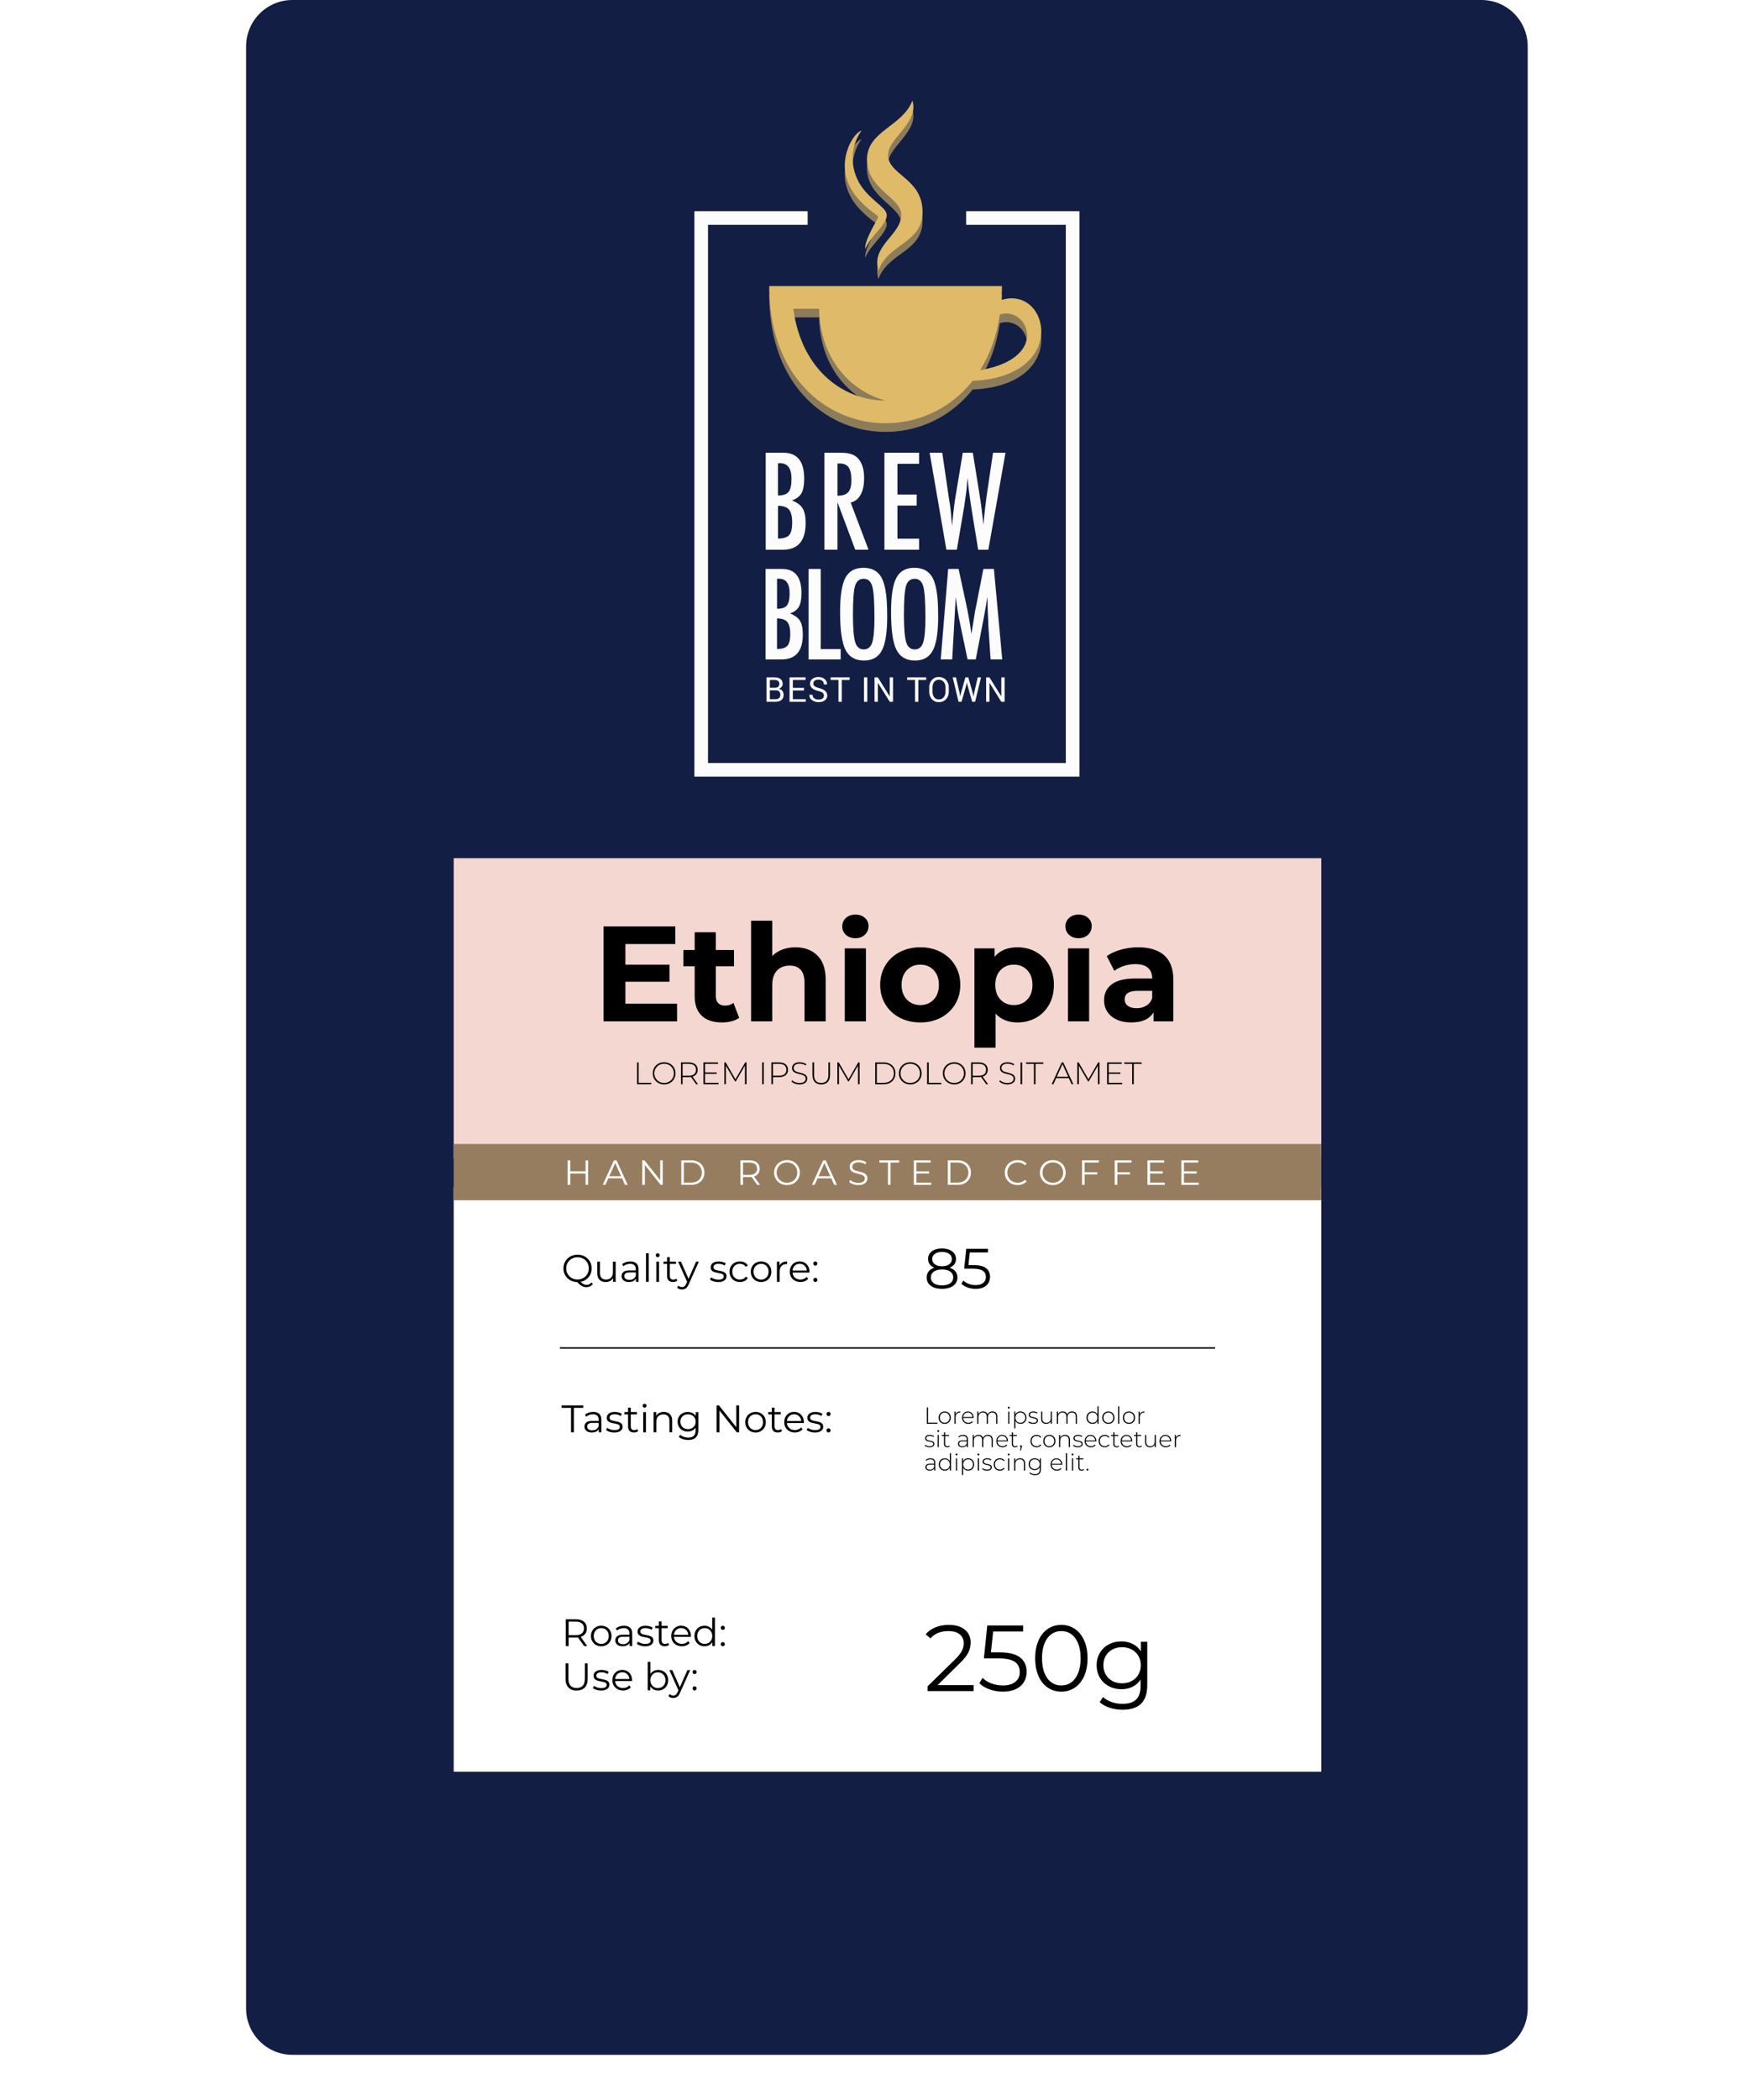 <?xml version="1.0" encoding="UTF-8"?>
<svg xmlns="http://www.w3.org/2000/svg" xmlns:xlink="http://www.w3.org/1999/xlink" viewBox="0 0 1146 1377.94">
  <defs>
    <style>
      .cls-1 {
        mask: url(#mask);
      }

      .cls-2 {
        filter: url(#luminosity-noclip);
      }

      .cls-3 {
        fill: url(#radial-gradient);
      }

      .cls-3, .cls-4 {
        mix-blend-mode: multiply;
      }

      .cls-3, .cls-4, .cls-5, .cls-6, .cls-7, .cls-8, .cls-9, .cls-10, .cls-11, .cls-12 {
        stroke-width: 0px;
      }

      .cls-4, .cls-5 {
        opacity: .6;
      }

      .cls-4, .cls-9 {
        fill: #dfba69;
      }

      .cls-5 {
        fill: url(#radial-gradient-2);
      }

      .cls-13 {
        isolation: isolate;
      }

      .cls-14 {
        mask: url(#mask-1);
      }

      .cls-7 {
        fill: #f4d7d1;
      }

      .cls-8 {
        fill: #121e44;
      }

      .cls-10 {
        fill: #977d5f;
      }

      .cls-11 {
        fill: #fff;
      }

      .cls-12 {
        fill: #fcfcfc;
      }
    </style>
    <filter id="luminosity-noclip" x="0" y="1316.88" width="1146" height="61.06" color-interpolation-filters="sRGB" filterUnits="userSpaceOnUse">
      <feFlood flood-color="#fff" result="bg"/>
      <feBlend in="SourceGraphic" in2="bg"/>
    </filter>
    <filter id="luminosity-noclip-2" x="0" y="-8880.97" width="1146" height="32766" color-interpolation-filters="sRGB" filterUnits="userSpaceOnUse">
      <feFlood flood-color="#fff" result="bg"/>
      <feBlend in="SourceGraphic" in2="bg"/>
    </filter>
    <mask id="mask-1" x="0" y="-8880.97" width="1146" height="32766" maskUnits="userSpaceOnUse"/>
    <radialGradient id="radial-gradient" cx="393.95" cy="383.28" fx="393.95" fy="383.28" r="468.73" gradientTransform="translate(97.04 1322.91) scale(1.28 .07)" gradientUnits="userSpaceOnUse">
      <stop offset="0" stop-color="gray"/>
      <stop offset="1" stop-color="#000"/>
    </radialGradient>
    <mask id="mask" x="0" y="1316.88" width="1146" height="61.06" maskUnits="userSpaceOnUse">
      <g class="cls-2">
        <g class="cls-14">
          <path class="cls-3" d="M1146,1347.41c0,16.86-256.54,30.53-573,30.53S0,1364.27,0,1347.41s256.54-30.53,573-30.53,573,13.67,573,30.53Z"/>
        </g>
      </g>
    </mask>
    <radialGradient id="radial-gradient-2" cx="393.95" cy="383.28" fx="393.95" fy="383.28" r="468.73" gradientTransform="translate(97.04 1322.91) scale(1.28 .07)" gradientUnits="userSpaceOnUse">
      <stop offset="0" stop-color="#000"/>
      <stop offset="1" stop-color="#fff"/>
    </radialGradient>
  </defs>
  <g class="cls-13">
    <g id="Layer_2" data-name="Layer 2">
      <g id="Layer_1-2" data-name="Layer 1">
        <g>
          <g class="cls-1">
            <path class="cls-5" d="M1146,1347.41c0,16.86-256.54,30.53-573,30.53S0,1364.27,0,1347.41s256.54-30.53,573-30.53,573,13.67,573,30.53Z"/>
          </g>
          <path class="cls-8" d="M191.91,0h780.43c16.76,0,30.37,13.61,30.37,30.37v1287.56c0,16.76-13.61,30.37-30.37,30.37H191.91c-16.76,0-30.37-13.61-30.37-30.37V30.37c0-16.76,13.61-30.37,30.37-30.37Z"/>
          <rect class="cls-11" x="297.79" y="779.14" width="569.45" height="383.41"/>
          <rect class="cls-7" x="297.79" y="563.12" width="569.45" height="197.11"/>
          <rect class="cls-10" x="297.79" y="750.65" width="569.45" height="36.89"/>
          <g>
            <path class="cls-6" d="M444.39,658.61v11.57h-48.24v-62.3h47.08v11.57h-32.75v13.53h28.93v11.21h-28.93v14.42h33.91Z"/>
            <path class="cls-6" d="M485.15,667.87c-1.37,1.01-3.04,1.77-5.03,2.27-1.99.5-4.08.76-6.27.76-5.7,0-10.1-1.45-13.22-4.36-3.11-2.91-4.67-7.18-4.67-12.82v-19.67h-7.39v-10.68h7.39v-11.66h13.88v11.66h11.93v10.68h-11.93v19.49c0,2.02.52,3.58,1.56,4.67,1.04,1.1,2.51,1.65,4.41,1.65,2.19,0,4.06-.59,5.61-1.78l3.74,9.79Z"/>
            <path class="cls-6" d="M536.46,626.93c3.65,3.56,5.47,8.84,5.47,15.84v27.41h-13.88v-25.28c0-3.8-.83-6.63-2.49-8.5-1.66-1.87-4.07-2.8-7.21-2.8-3.5,0-6.29,1.08-8.37,3.25-2.08,2.17-3.12,5.38-3.12,9.66v23.67h-13.88v-66.04h13.88v23.14c1.84-1.84,4.06-3.25,6.67-4.23,2.61-.98,5.46-1.47,8.54-1.47,5.93,0,10.72,1.78,14.37,5.34Z"/>
            <path class="cls-6" d="M555.2,613.4c-1.6-1.48-2.4-3.32-2.4-5.52s.8-4.03,2.4-5.52c1.6-1.48,3.68-2.23,6.23-2.23s4.63.71,6.23,2.14c1.6,1.42,2.4,3.2,2.4,5.34,0,2.31-.8,4.23-2.4,5.74-1.6,1.51-3.68,2.27-6.23,2.27s-4.63-.74-6.23-2.23ZM554.48,622.3h13.88v47.88h-13.88v-47.88Z"/>
            <path class="cls-6" d="M590.48,667.74c-4.01-2.11-7.13-5.03-9.39-8.77-2.25-3.74-3.38-7.98-3.38-12.73s1.13-8.99,3.38-12.73,5.38-6.66,9.39-8.77c4-2.11,8.53-3.16,13.57-3.16s9.55,1.05,13.53,3.16c3.97,2.11,7.09,5.03,9.34,8.77,2.25,3.74,3.38,7.98,3.38,12.73s-1.13,8.99-3.38,12.73c-2.26,3.74-5.37,6.66-9.34,8.77-3.98,2.11-8.49,3.16-13.53,3.16s-9.57-1.05-13.57-3.16ZM612.82,655.9c2.28-2.4,3.43-5.62,3.43-9.66s-1.14-7.25-3.43-9.66c-2.28-2.4-5.21-3.6-8.77-3.6s-6.5,1.2-8.81,3.6c-2.31,2.4-3.47,5.62-3.47,9.66s1.16,7.25,3.47,9.66c2.31,2.4,5.25,3.6,8.81,3.6s6.48-1.2,8.77-3.6Z"/>
            <path class="cls-6" d="M680.02,624.66c3.65,2.05,6.51,4.93,8.59,8.63,2.08,3.71,3.12,8.03,3.12,12.95s-1.04,9.24-3.12,12.95c-2.08,3.71-4.94,6.59-8.59,8.63-3.65,2.05-7.7,3.07-12.15,3.07-6.11,0-10.92-1.93-14.42-5.79v22.34h-13.88v-65.15h13.26v5.52c3.44-4.15,8.46-6.23,15.04-6.23,4.45,0,8.5,1.02,12.15,3.07ZM674.23,655.9c2.28-2.4,3.43-5.62,3.43-9.66s-1.14-7.25-3.43-9.66c-2.29-2.4-5.21-3.6-8.77-3.6s-6.48,1.2-8.77,3.6c-2.28,2.4-3.43,5.62-3.43,9.66s1.14,7.25,3.43,9.66c2.28,2.4,5.21,3.6,8.77,3.6s6.48-1.2,8.77-3.6Z"/>
            <path class="cls-6" d="M701.69,613.4c-1.6-1.48-2.4-3.32-2.4-5.52s.8-4.03,2.4-5.52c1.6-1.48,3.68-2.23,6.23-2.23s4.63.71,6.23,2.14c1.6,1.42,2.4,3.2,2.4,5.34,0,2.31-.8,4.23-2.4,5.74-1.6,1.51-3.68,2.27-6.23,2.27s-4.63-.74-6.23-2.23ZM700.98,622.3h13.88v47.88h-13.88v-47.88Z"/>
            <path class="cls-6" d="M764.17,626.89c3.97,3.53,5.96,8.86,5.96,15.97v27.32h-12.99v-5.96c-2.61,4.45-7.48,6.67-14.6,6.67-3.68,0-6.87-.62-9.57-1.87s-4.76-2.97-6.18-5.16c-1.42-2.19-2.14-4.69-2.14-7.48,0-4.45,1.68-7.95,5.03-10.5,3.35-2.55,8.53-3.83,15.53-3.83h11.04c0-3.03-.92-5.35-2.76-6.99-1.84-1.63-4.6-2.45-8.28-2.45-2.55,0-5.06.4-7.52,1.2-2.46.8-4.55,1.88-6.27,3.25l-4.98-9.7c2.61-1.84,5.74-3.26,9.39-4.27,3.65-1.01,7.4-1.51,11.26-1.51,7.42,0,13.11,1.77,17.09,5.3ZM752.33,659.9c1.84-1.1,3.14-2.71,3.92-4.85v-4.89h-9.52c-5.7,0-8.55,1.87-8.55,5.61,0,1.78.7,3.19,2.09,4.23,1.39,1.04,3.31,1.56,5.74,1.56s4.48-.55,6.32-1.65Z"/>
          </g>
          <g>
            <path class="cls-6" d="M374.79,923.79h-6.2v-1.61h14.27v1.61h-6.2v16.04h-1.87v-16.04Z"/>
            <path class="cls-6" d="M393.35,927.76c.92.87,1.39,2.15,1.39,3.85v8.22h-1.72v-2.07c-.4.69-1,1.23-1.78,1.61-.78.39-1.71.58-2.79.58-1.48,0-2.66-.35-3.53-1.06-.87-.71-1.31-1.64-1.31-2.8s.41-2.03,1.22-2.72c.82-.69,2.11-1.03,3.9-1.03h4.21v-.81c0-1.14-.32-2.01-.96-2.61-.64-.6-1.57-.9-2.8-.9-.84,0-1.65.14-2.42.42-.77.28-1.44.66-1.99,1.15l-.81-1.34c.67-.57,1.48-1.01,2.42-1.32.94-.31,1.93-.47,2.98-.47,1.73,0,3.06.43,3.98,1.3ZM391.33,937.85c.72-.46,1.26-1.13,1.61-2v-2.17h-4.16c-2.27,0-3.4.79-3.4,2.37,0,.77.29,1.38.88,1.83.59.45,1.41.67,2.47.67s1.87-.23,2.6-.69Z"/>
            <path class="cls-6" d="M400.07,939.49c-.98-.31-1.75-.7-2.31-1.17l.81-1.41c.55.44,1.25.79,2.09,1.07.84.28,1.71.42,2.62.42,1.21,0,2.11-.19,2.69-.57.58-.38.87-.91.87-1.6,0-.49-.16-.87-.48-1.15-.32-.28-.72-.49-1.21-.63-.49-.14-1.13-.28-1.94-.42-1.08-.2-1.94-.41-2.6-.62-.66-.21-1.21-.57-1.68-1.07-.46-.5-.69-1.2-.69-2.09,0-1.11.46-2.02,1.39-2.72.92-.71,2.21-1.06,3.86-1.06.86,0,1.71.11,2.57.34.86.23,1.56.53,2.12.9l-.78,1.44c-1.09-.76-2.4-1.14-3.91-1.14-1.14,0-2,.2-2.58.61-.58.4-.87.93-.87,1.59,0,.5.16.91.49,1.21.33.3.74.53,1.22.67.49.14,1.16.29,2.02.44,1.06.2,1.91.4,2.55.61.64.2,1.18.55,1.64,1.03.45.49.68,1.16.68,2.02,0,1.16-.48,2.08-1.45,2.76-.97.68-2.31,1.02-4.02,1.02-1.08,0-2.11-.16-3.09-.47Z"/>
            <path class="cls-6" d="M418.92,939.02c-.34.3-.75.53-1.25.69-.5.16-1.01.24-1.55.24-1.24,0-2.2-.34-2.88-1.01-.67-.67-1.01-1.62-1.01-2.85v-8.02h-2.37v-1.51h2.37v-2.9h1.79v2.9h4.04v1.51h-4.04v7.92c0,.79.2,1.39.59,1.8.39.41.96.62,1.7.62.37,0,.73-.06,1.07-.18.34-.12.64-.29.9-.5l.63,1.29Z"/>
            <path class="cls-6" d="M422.15,923.29c-.25-.25-.38-.55-.38-.91s.13-.63.38-.88c.25-.25.56-.38.93-.38s.68.12.93.37c.25.24.38.53.38.87,0,.37-.13.68-.38.93-.25.25-.56.38-.93.38s-.68-.13-.93-.38ZM422.17,926.57h1.79v13.26h-1.79v-13.26Z"/>
            <path class="cls-6" d="M439.69,927.91c.98.97,1.48,2.37,1.48,4.22v7.69h-1.79v-7.52c0-1.38-.34-2.43-1.03-3.15-.69-.72-1.67-1.08-2.95-1.08-1.43,0-2.56.42-3.39,1.27-.83.85-1.25,2.02-1.25,3.52v6.96h-1.79v-13.26h1.71v2.45c.49-.81,1.16-1.43,2.03-1.88.87-.45,1.87-.67,3.01-.67,1.66,0,2.99.48,3.97,1.45Z"/>
            <path class="cls-6" d="M458.36,926.57v11.65c0,2.25-.55,3.92-1.65,5.01-1.1,1.08-2.76,1.63-4.98,1.63-1.23,0-2.39-.18-3.49-.54-1.1-.36-2-.86-2.69-1.5l.91-1.36c.64.57,1.42,1.02,2.33,1.34.92.32,1.88.48,2.89.48,1.68,0,2.92-.39,3.71-1.17.79-.78,1.19-2,1.19-3.64v-1.69c-.55.84-1.28,1.48-2.18,1.92-.9.44-1.9.66-2.99.66-1.24,0-2.38-.27-3.39-.82-1.02-.55-1.82-1.31-2.4-2.29s-.87-2.1-.87-3.34.29-2.35.87-3.33,1.37-1.73,2.38-2.27c1.01-.54,2.14-.81,3.4-.81,1.13,0,2.14.23,3.05.68.91.45,1.64,1.11,2.19,1.97v-2.55h1.71ZM454.17,937.12c.77-.41,1.37-.99,1.8-1.73.43-.74.64-1.58.64-2.52s-.21-1.78-.64-2.51c-.43-.73-1.03-1.3-1.79-1.71-.77-.41-1.64-.62-2.61-.62s-1.82.2-2.58.61c-.77.4-1.36.98-1.79,1.71-.43.74-.64,1.58-.64,2.52s.21,1.78.64,2.52c.43.74,1.02,1.32,1.79,1.73.76.41,1.63.62,2.58.62s1.82-.21,2.6-.62Z"/>
            <path class="cls-6" d="M485.12,922.18v17.65h-1.54l-11.35-14.32v14.32h-1.87v-17.65h1.54l11.37,14.32v-14.32h1.84Z"/>
            <path class="cls-6" d="M492.46,939.09c-1.03-.58-1.83-1.38-2.42-2.41-.59-1.03-.88-2.19-.88-3.48s.29-2.45.88-3.48c.59-1.03,1.4-1.82,2.42-2.4,1.03-.57,2.18-.86,3.46-.86s2.43.29,3.45.86c1.03.57,1.83,1.37,2.41,2.4s.87,2.19.87,3.48-.29,2.45-.87,3.48c-.58,1.03-1.38,1.83-2.41,2.41-1.03.58-2.18.87-3.45.87s-2.43-.29-3.46-.87ZM498.44,937.72c.75-.43,1.33-1.04,1.75-1.83.42-.79.63-1.69.63-2.7s-.21-1.91-.63-2.7c-.42-.79-1-1.4-1.75-1.83-.75-.43-1.59-.64-2.53-.64s-1.79.21-2.53.64c-.75.43-1.34,1.04-1.77,1.83-.43.79-.64,1.69-.64,2.7s.21,1.91.64,2.7c.43.79,1.02,1.4,1.77,1.83.75.43,1.59.64,2.53.64s1.79-.21,2.53-.64Z"/>
            <path class="cls-6" d="M513.29,939.02c-.34.3-.75.53-1.25.69-.5.16-1.01.24-1.55.24-1.24,0-2.2-.34-2.88-1.01-.67-.67-1.01-1.62-1.01-2.85v-8.02h-2.37v-1.51h2.37v-2.9h1.79v2.9h4.04v1.51h-4.04v7.92c0,.79.2,1.39.59,1.8.39.41.96.62,1.7.62.37,0,.73-.06,1.07-.18.34-.12.64-.29.9-.5l.63,1.29Z"/>
            <path class="cls-6" d="M527.61,933.75h-11.1c.1,1.38.63,2.49,1.59,3.34.96.85,2.17,1.27,3.63,1.27.82,0,1.58-.15,2.27-.44.69-.29,1.29-.73,1.79-1.3l1.01,1.16c-.59.71-1.32,1.25-2.21,1.61-.88.37-1.85.55-2.91.55-1.36,0-2.57-.29-3.62-.87-1.05-.58-1.87-1.38-2.46-2.41-.59-1.03-.88-2.19-.88-3.48s.28-2.45.84-3.48c.56-1.03,1.34-1.82,2.32-2.4.98-.57,2.09-.86,3.32-.86s2.33.29,3.3.86c.98.57,1.74,1.37,2.29,2.38.56,1.02.83,2.18.83,3.49l-.03.55ZM517.99,929.23c-.87.82-1.36,1.88-1.48,3.19h9.41c-.12-1.31-.61-2.37-1.48-3.19-.87-.82-1.95-1.22-3.24-1.22s-2.35.41-3.22,1.22Z"/>
            <path class="cls-6" d="M531.76,939.49c-.98-.31-1.75-.7-2.31-1.17l.81-1.41c.55.44,1.25.79,2.09,1.07.84.28,1.71.42,2.62.42,1.21,0,2.11-.19,2.69-.57s.87-.91.87-1.6c0-.49-.16-.87-.48-1.15-.32-.28-.72-.49-1.21-.63-.49-.14-1.13-.28-1.94-.42-1.08-.2-1.94-.41-2.6-.62s-1.21-.57-1.68-1.07c-.46-.5-.69-1.2-.69-2.09,0-1.11.46-2.02,1.39-2.72.92-.71,2.21-1.06,3.86-1.06.86,0,1.71.11,2.57.34.86.23,1.56.53,2.12.9l-.78,1.44c-1.09-.76-2.4-1.14-3.91-1.14-1.14,0-2,.2-2.59.61-.58.4-.87.93-.87,1.59,0,.5.16.91.49,1.21.33.3.74.53,1.22.67.49.14,1.16.29,2.02.44,1.06.2,1.91.4,2.55.61.64.2,1.19.55,1.64,1.03.45.49.68,1.16.68,2.02,0,1.16-.48,2.08-1.45,2.76-.97.68-2.31,1.02-4.02,1.02-1.08,0-2.11-.16-3.09-.47Z"/>
            <path class="cls-6" d="M542.85,928.81c-.26-.27-.39-.6-.39-.98s.13-.71.39-.97c.26-.26.58-.39.95-.39s.69.13.96.39c.27.26.4.58.4.97s-.13.71-.4.98c-.27.27-.59.4-.96.4s-.69-.13-.95-.4ZM542.85,939.55c-.26-.27-.39-.6-.39-.98s.13-.71.39-.97c.26-.26.58-.39.95-.39s.69.13.96.39c.27.26.4.58.4.97s-.13.71-.4.98c-.27.27-.59.4-.96.4s-.69-.13-.95-.4Z"/>
          </g>
          <g>
            <path class="cls-6" d="M383.41,1080.12l-4.04-5.67c-.45.05-.92.08-1.41.08h-4.74v5.6h-1.87v-17.65h6.61c2.25,0,4.02.54,5.3,1.61,1.28,1.08,1.92,2.56,1.92,4.44,0,1.38-.35,2.54-1.05,3.49-.7.95-1.69,1.63-2.99,2.05l4.31,6.05h-2.04ZM381.92,1071.77c.92-.77,1.39-1.86,1.39-3.25s-.46-2.53-1.39-3.29c-.92-.76-2.26-1.15-4.01-1.15h-4.69v8.85h4.69c1.75,0,3.09-.39,4.01-1.16Z"/>
            <path class="cls-6" d="M391.18,1079.38c-1.03-.58-1.83-1.38-2.42-2.41-.59-1.03-.88-2.19-.88-3.48s.29-2.45.88-3.48c.59-1.03,1.4-1.82,2.42-2.4,1.03-.57,2.18-.86,3.46-.86s2.43.29,3.45.86c1.03.57,1.83,1.37,2.41,2.4s.87,2.19.87,3.48-.29,2.46-.87,3.48c-.58,1.03-1.38,1.83-2.41,2.41-1.03.58-2.18.87-3.45.87s-2.43-.29-3.46-.87ZM397.17,1078.02c.75-.43,1.33-1.04,1.75-1.83.42-.79.63-1.69.63-2.7s-.21-1.91-.63-2.7c-.42-.79-1-1.4-1.75-1.83-.75-.43-1.59-.64-2.53-.64s-1.79.21-2.53.64c-.75.43-1.34,1.04-1.77,1.83-.43.79-.64,1.69-.64,2.7s.21,1.91.64,2.7c.43.79,1.02,1.4,1.77,1.83.75.43,1.59.64,2.53.64s1.79-.21,2.53-.64Z"/>
            <path class="cls-6" d="M413.57,1068.05c.92.87,1.39,2.15,1.39,3.85v8.22h-1.72v-2.07c-.4.69-1,1.23-1.78,1.61-.78.39-1.71.58-2.79.58-1.48,0-2.66-.35-3.53-1.06-.87-.71-1.31-1.64-1.31-2.8s.41-2.03,1.22-2.72c.82-.69,2.11-1.03,3.9-1.03h4.21v-.81c0-1.14-.32-2.01-.96-2.61-.64-.6-1.57-.9-2.8-.9-.84,0-1.65.14-2.42.42-.77.28-1.44.66-1.99,1.15l-.81-1.34c.67-.57,1.48-1.01,2.42-1.32.94-.31,1.93-.47,2.98-.47,1.73,0,3.06.43,3.98,1.3ZM411.55,1078.14c.72-.46,1.26-1.13,1.61-2v-2.17h-4.16c-2.27,0-3.4.79-3.4,2.37,0,.77.29,1.38.88,1.83.59.45,1.41.67,2.47.67s1.87-.23,2.6-.69Z"/>
            <path class="cls-6" d="M420.29,1079.78c-.98-.31-1.75-.7-2.31-1.17l.81-1.41c.55.44,1.25.79,2.09,1.07.84.28,1.71.42,2.62.42,1.21,0,2.11-.19,2.69-.57.58-.38.87-.91.87-1.6,0-.49-.16-.87-.48-1.15-.32-.28-.72-.49-1.21-.63-.49-.14-1.13-.28-1.94-.42-1.08-.2-1.94-.41-2.6-.62-.66-.21-1.21-.57-1.68-1.07-.46-.5-.69-1.2-.69-2.09,0-1.11.46-2.02,1.39-2.72.92-.71,2.21-1.06,3.86-1.06.86,0,1.71.11,2.57.34.86.23,1.56.53,2.12.9l-.78,1.44c-1.09-.76-2.4-1.14-3.91-1.14-1.14,0-2,.2-2.59.61-.58.4-.87.93-.87,1.59,0,.5.16.91.49,1.21.33.3.74.53,1.22.67.49.14,1.16.29,2.02.44,1.06.2,1.91.4,2.55.61.64.2,1.18.55,1.64,1.03.45.49.68,1.16.68,2.02,0,1.16-.48,2.08-1.45,2.76-.97.68-2.31,1.02-4.02,1.02-1.08,0-2.11-.16-3.09-.47Z"/>
            <path class="cls-6" d="M439.14,1079.31c-.34.3-.75.53-1.25.69-.5.16-1.01.24-1.55.24-1.24,0-2.2-.34-2.88-1.01-.67-.67-1.01-1.62-1.01-2.85v-8.02h-2.37v-1.51h2.37v-2.9h1.79v2.9h4.04v1.51h-4.04v7.92c0,.79.2,1.39.59,1.8.39.41.96.62,1.7.62.37,0,.73-.06,1.07-.18.34-.12.64-.29.9-.5l.63,1.29Z"/>
            <path class="cls-6" d="M453.47,1074.04h-11.1c.1,1.38.63,2.49,1.59,3.34.96.85,2.17,1.27,3.63,1.27.82,0,1.58-.15,2.27-.44.69-.29,1.29-.73,1.79-1.3l1.01,1.16c-.59.71-1.32,1.25-2.21,1.61-.88.37-1.85.55-2.91.55-1.36,0-2.57-.29-3.62-.87-1.05-.58-1.87-1.38-2.46-2.41-.59-1.03-.88-2.19-.88-3.48s.28-2.45.84-3.48c.56-1.03,1.34-1.82,2.32-2.4.98-.57,2.09-.86,3.32-.86s2.33.29,3.3.86c.98.57,1.74,1.37,2.29,2.38.56,1.02.83,2.18.83,3.49l-.03.55ZM443.85,1069.52c-.87.82-1.36,1.88-1.48,3.19h9.41c-.12-1.31-.61-2.37-1.48-3.19-.87-.82-1.95-1.22-3.24-1.22s-2.35.41-3.22,1.22Z"/>
            <path class="cls-6" d="M469.25,1061.41v18.71h-1.71v-2.62c-.54.89-1.25,1.57-2.13,2.04-.88.47-1.88.71-2.99.71-1.24,0-2.37-.29-3.38-.86-1.01-.57-1.8-1.37-2.37-2.4-.57-1.03-.86-2.19-.86-3.51s.29-2.48.86-3.5c.57-1.03,1.36-1.82,2.37-2.38,1.01-.56,2.13-.84,3.38-.84,1.08,0,2.05.22,2.91.67.87.45,1.58,1.1,2.13,1.95v-7.97h1.79ZM465.08,1078.02c.75-.43,1.34-1.04,1.77-1.83.43-.79.64-1.69.64-2.7s-.21-1.91-.64-2.7c-.43-.79-1.02-1.4-1.77-1.83-.75-.43-1.58-.64-2.51-.64s-1.79.21-2.53.64c-.75.43-1.34,1.04-1.77,1.83-.43.79-.64,1.69-.64,2.7s.21,1.91.64,2.7c.43.79,1.02,1.4,1.77,1.83.75.43,1.59.64,2.53.64s1.76-.21,2.51-.64Z"/>
            <path class="cls-6" d="M473.48,1069.1c-.26-.27-.39-.6-.39-.98s.13-.71.39-.97c.26-.26.58-.39.95-.39s.69.13.96.39c.27.26.4.58.4.97s-.13.71-.4.98c-.27.27-.59.4-.96.4s-.69-.13-.95-.4ZM473.48,1079.84c-.26-.27-.39-.6-.39-.98s.13-.71.39-.97c.26-.26.58-.39.95-.39s.69.13.96.39c.27.26.4.58.4.97s-.13.71-.4.98c-.27.27-.59.4-.96.4s-.69-.13-.95-.4Z"/>
            <path class="cls-6" d="M373.12,1107.31c-1.28-1.31-1.92-3.22-1.92-5.72v-10.11h1.87v10.04c0,2.05.46,3.58,1.39,4.59.92,1.01,2.26,1.51,4.01,1.51s3.11-.5,4.03-1.51c.92-1.01,1.39-2.54,1.39-4.59v-10.04h1.82v10.11c0,2.5-.63,4.41-1.9,5.72-1.27,1.31-3.05,1.97-5.33,1.97s-4.07-.66-5.35-1.97Z"/>
            <path class="cls-6" d="M391.42,1108.78c-.98-.31-1.75-.7-2.31-1.17l.81-1.41c.55.44,1.25.79,2.09,1.07.84.28,1.71.42,2.62.42,1.21,0,2.11-.19,2.69-.57.58-.38.87-.91.87-1.6,0-.49-.16-.87-.48-1.15-.32-.28-.72-.49-1.21-.63-.49-.14-1.13-.28-1.94-.42-1.08-.2-1.94-.41-2.6-.62-.66-.21-1.21-.57-1.68-1.07-.46-.5-.69-1.2-.69-2.09,0-1.11.46-2.02,1.39-2.72.92-.71,2.21-1.06,3.86-1.06.86,0,1.71.11,2.57.34.86.23,1.56.53,2.12.9l-.78,1.44c-1.09-.76-2.4-1.14-3.91-1.14-1.14,0-2,.2-2.59.61-.58.4-.87.93-.87,1.59,0,.5.16.91.49,1.21.33.3.74.53,1.22.67.49.14,1.16.29,2.02.44,1.06.2,1.91.4,2.55.61.64.2,1.18.55,1.64,1.03.45.49.68,1.16.68,2.02,0,1.16-.48,2.08-1.45,2.76-.97.68-2.31,1.02-4.02,1.02-1.08,0-2.11-.16-3.09-.47Z"/>
            <path class="cls-6" d="M414.83,1103.04h-11.1c.1,1.38.63,2.49,1.59,3.34.96.85,2.17,1.27,3.63,1.27.82,0,1.58-.15,2.27-.44.69-.29,1.29-.73,1.79-1.3l1.01,1.16c-.59.71-1.32,1.25-2.21,1.61-.88.37-1.85.55-2.91.55-1.36,0-2.57-.29-3.62-.87-1.05-.58-1.87-1.38-2.46-2.41-.59-1.03-.88-2.19-.88-3.48s.28-2.45.84-3.48c.56-1.03,1.34-1.82,2.32-2.4.98-.57,2.09-.86,3.32-.86s2.33.29,3.3.86c.98.57,1.74,1.37,2.29,2.38.56,1.02.83,2.18.83,3.49l-.03.55ZM405.21,1098.52c-.87.82-1.36,1.88-1.48,3.19h9.41c-.12-1.31-.61-2.37-1.48-3.19-.87-.82-1.95-1.22-3.24-1.22s-2.35.41-3.22,1.22Z"/>
            <path class="cls-6" d="M435.34,1096.6c1.01.56,1.8,1.36,2.37,2.38.57,1.03.86,2.19.86,3.5s-.29,2.48-.86,3.51c-.57,1.03-1.36,1.82-2.37,2.4-1.01.57-2.14.86-3.38.86-1.11,0-2.11-.24-2.99-.71-.88-.47-1.59-1.15-2.13-2.04v2.62h-1.71v-18.71h1.79v7.97c.55-.86,1.27-1.51,2.13-1.95.87-.45,1.84-.67,2.91-.67,1.24,0,2.37.28,3.38.84ZM434.35,1107.02c.76-.43,1.35-1.04,1.78-1.83.43-.79.64-1.69.64-2.7s-.21-1.91-.64-2.7c-.43-.79-1.02-1.4-1.78-1.83-.76-.43-1.6-.64-2.52-.64s-1.79.21-2.53.64c-.75.43-1.34,1.04-1.77,1.83-.43.79-.64,1.69-.64,2.7s.21,1.91.64,2.7c.43.79,1.02,1.4,1.77,1.83.75.43,1.59.64,2.53.64s1.77-.21,2.52-.64Z"/>
            <path class="cls-6" d="M452.99,1095.86l-6.63,14.85c-.54,1.24-1.16,2.13-1.87,2.65-.71.52-1.56.78-2.55.78-.64,0-1.24-.1-1.79-.3-.56-.2-1.03-.5-1.44-.91l.83-1.34c.67.67,1.48,1.01,2.42,1.01.61,0,1.12-.17,1.55-.5.43-.34.83-.91,1.2-1.71l.58-1.29-5.93-13.24h1.87l4.99,11.27,4.99-11.27h1.77Z"/>
            <path class="cls-6" d="M454.94,1098.1c-.26-.27-.39-.6-.39-.98s.13-.71.39-.97c.26-.26.58-.39.95-.39s.69.13.96.39c.27.26.4.58.4.97s-.13.71-.4.98c-.27.27-.59.4-.96.4s-.69-.13-.95-.4ZM454.94,1108.84c-.26-.27-.39-.6-.39-.98s.13-.71.39-.97c.26-.26.58-.39.95-.39s.69.13.96.39c.27.26.4.58.4.97s-.13.71-.4.98c-.27.27-.59.4-.96.4s-.69-.13-.95-.4Z"/>
          </g>
          <g>
            <path class="cls-6" d="M389.14,842.58c-.54.66-1.17,1.16-1.9,1.5-.73.34-1.53.52-2.38.52-1.04,0-2.03-.26-2.96-.77s-1.98-1.37-3.14-2.58c-1.7-.05-3.23-.47-4.59-1.26-1.36-.79-2.43-1.86-3.2-3.2-.77-1.34-1.16-2.85-1.16-4.51s.4-3.23,1.2-4.59c.8-1.36,1.91-2.43,3.33-3.22,1.42-.78,3-1.17,4.75-1.17s3.32.39,4.73,1.16c1.4.77,2.51,1.85,3.32,3.22.81,1.37,1.21,2.9,1.21,4.6,0,1.48-.31,2.84-.92,4.07-.61,1.24-1.47,2.27-2.57,3.09-1.1.82-2.37,1.37-3.8,1.64,1.29,1.36,2.57,2.04,3.83,2.04s2.43-.54,3.35-1.61l.91,1.08ZM372.6,836c.65,1.11,1.54,1.98,2.67,2.62,1.13.64,2.4.96,3.8.96s2.66-.32,3.78-.96c1.13-.64,2.01-1.51,2.65-2.62.64-1.11.96-2.35.96-3.73s-.32-2.62-.96-3.73c-.64-1.11-1.52-1.98-2.65-2.62-1.13-.64-2.39-.96-3.78-.96s-2.66.32-3.8.96c-1.13.64-2.03,1.51-2.67,2.62-.65,1.11-.97,2.35-.97,3.73s.32,2.62.97,3.73Z"/>
            <path class="cls-6" d="M404.09,827.83v13.26h-1.71v-2.42c-.47.81-1.12,1.43-1.94,1.88s-1.77.67-2.82.67c-1.73,0-3.1-.48-4.1-1.45-1-.97-1.5-2.38-1.5-4.25v-7.69h1.79v7.51c0,1.4.34,2.46,1.03,3.18.69.72,1.67,1.08,2.95,1.08,1.4,0,2.5-.42,3.3-1.27.81-.85,1.21-2.03,1.21-3.54v-6.96h1.79Z"/>
            <path class="cls-6" d="M417.73,829.02c.92.87,1.39,2.15,1.39,3.85v8.22h-1.72v-2.07c-.4.69-1,1.23-1.78,1.61-.78.39-1.71.58-2.79.58-1.48,0-2.66-.35-3.53-1.06-.87-.71-1.31-1.64-1.31-2.8s.41-2.03,1.22-2.72c.81-.69,2.11-1.03,3.9-1.03h4.21v-.81c0-1.14-.32-2.01-.96-2.61-.64-.6-1.57-.9-2.8-.9-.84,0-1.65.14-2.42.42-.77.28-1.44.66-1.99,1.15l-.81-1.34c.67-.57,1.48-1.01,2.42-1.32.94-.31,1.93-.47,2.98-.47,1.73,0,3.06.43,3.98,1.3ZM415.72,839.11c.72-.46,1.26-1.13,1.61-2v-2.17h-4.16c-2.27,0-3.4.79-3.4,2.37,0,.77.29,1.38.88,1.83.59.45,1.41.67,2.47.67s1.87-.23,2.6-.69Z"/>
            <path class="cls-6" d="M423.99,822.38h1.79v18.71h-1.79v-18.71Z"/>
            <path class="cls-6" d="M430.75,824.55c-.25-.25-.38-.55-.38-.91s.13-.63.38-.88c.25-.25.56-.38.93-.38s.68.12.93.37c.25.24.38.53.38.87,0,.37-.13.68-.38.93-.25.25-.56.38-.93.38s-.68-.13-.93-.38ZM430.77,827.83h1.79v13.26h-1.79v-13.26Z"/>
            <path class="cls-6" d="M444.54,840.28c-.34.3-.75.53-1.25.69-.5.16-1.01.24-1.55.24-1.24,0-2.2-.34-2.88-1.01-.67-.67-1.01-1.62-1.01-2.85v-8.02h-2.37v-1.51h2.37v-2.9h1.79v2.9h4.04v1.51h-4.04v7.92c0,.79.2,1.39.59,1.8.39.41.96.62,1.7.62.37,0,.73-.06,1.07-.18.34-.12.64-.29.9-.5l.63,1.29Z"/>
            <path class="cls-6" d="M458.69,827.83l-6.63,14.85c-.54,1.24-1.16,2.13-1.87,2.65-.71.52-1.56.78-2.55.78-.64,0-1.24-.1-1.79-.3-.56-.2-1.03-.5-1.44-.91l.83-1.34c.67.67,1.48,1.01,2.42,1.01.61,0,1.12-.17,1.55-.5s.83-.91,1.2-1.71l.58-1.29-5.93-13.24h1.87l4.99,11.27,4.99-11.27h1.77Z"/>
            <path class="cls-6" d="M468.28,840.75c-.98-.31-1.75-.7-2.31-1.17l.81-1.41c.55.44,1.25.79,2.09,1.07s1.71.42,2.62.42c1.21,0,2.11-.19,2.69-.57.58-.38.87-.91.87-1.6,0-.49-.16-.87-.48-1.15-.32-.28-.72-.49-1.21-.63-.49-.14-1.13-.28-1.94-.42-1.08-.2-1.94-.41-2.6-.62-.66-.21-1.21-.57-1.68-1.07-.46-.5-.69-1.2-.69-2.09,0-1.11.46-2.02,1.39-2.72.92-.71,2.21-1.06,3.86-1.06.86,0,1.71.11,2.57.34.86.23,1.56.53,2.12.9l-.78,1.44c-1.09-.76-2.4-1.14-3.91-1.14-1.14,0-2,.2-2.58.61-.58.4-.87.93-.87,1.59,0,.5.16.91.49,1.21.33.3.74.53,1.22.67.49.14,1.16.29,2.02.44,1.06.2,1.91.4,2.55.61.64.2,1.18.55,1.64,1.03.45.49.68,1.16.68,2.02,0,1.16-.48,2.08-1.45,2.76s-2.31,1.02-4.02,1.02c-1.08,0-2.11-.16-3.09-.47Z"/>
            <path class="cls-6" d="M482.13,840.36c-1.03-.57-1.85-1.37-2.43-2.41-.59-1.03-.88-2.2-.88-3.49s.29-2.45.88-3.48c.59-1.03,1.4-1.82,2.43-2.4,1.03-.57,2.21-.86,3.52-.86,1.14,0,2.16.22,3.06.67.9.45,1.61,1.1,2.13,1.95l-1.34.91c-.44-.66-.99-1.15-1.66-1.48-.67-.33-1.4-.49-2.19-.49-.96,0-1.82.21-2.58.64-.77.43-1.36,1.04-1.79,1.83-.43.79-.64,1.69-.64,2.7s.21,1.93.64,2.71c.43.78,1.02,1.39,1.79,1.82.76.43,1.63.64,2.58.64.79,0,1.52-.16,2.19-.48.67-.32,1.23-.81,1.66-1.46l1.34.91c-.52.86-1.24,1.51-2.14,1.96-.91.45-1.93.67-3.05.67-1.31,0-2.48-.29-3.52-.86Z"/>
            <path class="cls-6" d="M496.09,840.35c-1.03-.58-1.83-1.38-2.42-2.41-.59-1.03-.88-2.19-.88-3.48s.29-2.45.88-3.48c.59-1.03,1.4-1.82,2.42-2.4,1.03-.57,2.18-.86,3.46-.86s2.43.29,3.45.86c1.03.57,1.83,1.37,2.41,2.4.58,1.03.87,2.19.87,3.48s-.29,2.46-.87,3.48c-.58,1.03-1.38,1.83-2.41,2.41-1.03.58-2.18.87-3.45.87s-2.43-.29-3.46-.87ZM502.08,838.99c.75-.43,1.33-1.04,1.75-1.83.42-.79.63-1.69.63-2.7s-.21-1.91-.63-2.7c-.42-.79-1-1.4-1.75-1.83-.75-.43-1.59-.64-2.53-.64s-1.79.21-2.53.64c-.75.43-1.34,1.04-1.77,1.83-.43.79-.64,1.69-.64,2.7s.21,1.91.64,2.7c.43.79,1.02,1.4,1.77,1.83.75.43,1.59.64,2.53.64s1.79-.21,2.53-.64Z"/>
            <path class="cls-6" d="M513.53,828.41c.83-.45,1.86-.68,3.09-.68v1.74l-.43-.03c-1.4,0-2.49.43-3.28,1.29-.79.86-1.19,2.06-1.19,3.61v6.76h-1.79v-13.26h1.71v2.6c.42-.89,1.05-1.56,1.88-2.02Z"/>
            <path class="cls-6" d="M531.27,835.01h-11.1c.1,1.38.63,2.49,1.59,3.34.96.85,2.17,1.27,3.63,1.27.82,0,1.58-.15,2.27-.44.69-.29,1.29-.73,1.79-1.3l1.01,1.16c-.59.71-1.32,1.25-2.21,1.61-.88.37-1.85.55-2.91.55-1.36,0-2.57-.29-3.62-.87-1.05-.58-1.87-1.38-2.46-2.41-.59-1.03-.88-2.19-.88-3.48s.28-2.45.84-3.48c.56-1.03,1.34-1.82,2.32-2.4.98-.57,2.09-.86,3.32-.86s2.33.29,3.3.86c.98.57,1.74,1.37,2.3,2.38.56,1.02.83,2.18.83,3.49l-.03.55ZM521.65,830.49c-.87.82-1.36,1.88-1.48,3.19h9.41c-.12-1.31-.61-2.37-1.48-3.19-.87-.82-1.95-1.22-3.24-1.22s-2.35.41-3.22,1.22Z"/>
            <path class="cls-6" d="M534.18,830.07c-.26-.27-.39-.6-.39-.98s.13-.71.39-.97c.26-.26.58-.39.95-.39s.69.13.96.39c.27.26.4.58.4.97s-.13.71-.4.98c-.27.27-.59.4-.96.4s-.69-.13-.95-.4ZM534.18,840.81c-.26-.27-.39-.6-.39-.98s.13-.71.39-.97c.26-.26.58-.39.95-.39s.69.13.96.39c.27.26.4.58.4.97s-.13.71-.4.98c-.27.27-.59.4-.96.4s-.69-.13-.95-.4Z"/>
          </g>
          <g>
            <path class="cls-6" d="M627.1,834.28c.88,1.09,1.32,2.41,1.32,3.94s-.41,2.83-1.23,3.96c-.82,1.13-1.99,2-3.52,2.6-1.53.61-3.32.91-5.38.91-3.12,0-5.58-.67-7.37-2.01-1.79-1.34-2.68-3.16-2.68-5.47,0-1.56.43-2.88,1.28-3.96.86-1.08,2.1-1.89,3.74-2.44-1.34-.52-2.36-1.27-3.05-2.25-.7-.98-1.04-2.14-1.04-3.48,0-2.11.82-3.78,2.47-5.02,1.65-1.24,3.86-1.86,6.64-1.86,1.84,0,3.44.28,4.82.84,1.38.56,2.45,1.36,3.22,2.4.77,1.04,1.15,2.26,1.15,3.65s-.36,2.5-1.08,3.48c-.72.98-1.75,1.73-3.09,2.25,1.64.55,2.9,1.37,3.78,2.46ZM623.71,842.02c1.3-.94,1.95-2.22,1.95-3.83s-.65-2.88-1.95-3.81c-1.3-.93-3.11-1.39-5.41-1.39s-4.07.46-5.38,1.39c-1.3.93-1.95,2.2-1.95,3.81s.64,2.92,1.93,3.85c1.29.93,3.09,1.39,5.4,1.39s4.11-.47,5.41-1.41ZM613.57,829.59c1.14.84,2.72,1.27,4.73,1.27s3.59-.42,4.74-1.27c1.15-.84,1.73-1.97,1.73-3.39s-.59-2.62-1.77-3.46c-1.18-.84-2.75-1.26-4.71-1.26s-3.55.42-4.71,1.26c-1.15.84-1.73,1.99-1.73,3.42s.57,2.58,1.71,3.42Z"/>
            <path class="cls-6" d="M647.23,832.14c1.72,1.35,2.59,3.24,2.59,5.67,0,1.51-.35,2.87-1.06,4.06s-1.77,2.13-3.18,2.81c-1.41.68-3.15,1.02-5.21,1.02-1.86,0-3.63-.3-5.3-.91-1.67-.61-3.02-1.42-4.04-2.44l1.3-2.12c.87.89,2.01,1.62,3.42,2.18,1.41.56,2.94.84,4.58.84,2.16,0,3.83-.48,5-1.45,1.18-.97,1.77-2.26,1.77-3.87,0-1.79-.66-3.14-1.99-4.06-1.33-.92-3.57-1.38-6.72-1.38h-5.54l1.34-13.06h14.25v2.38h-11.91l-.89,8.3h3.35c3.77,0,6.52.68,8.24,2.03Z"/>
          </g>
          <g>
            <path class="cls-6" d="M639.07,1105.69v3.94h-30.21v-3.14l17.9-17.53c2.25-2.21,3.78-4.13,4.58-5.75s1.2-3.25,1.2-4.89c0-2.54-.87-4.52-2.62-5.94-1.74-1.42-4.24-2.12-7.47-2.12-5.04,0-8.96,1.6-11.75,4.8l-3.14-2.71c1.68-1.97,3.82-3.49,6.43-4.55,2.6-1.07,5.55-1.6,8.83-1.6,4.39,0,7.86,1.04,10.43,3.11,2.56,2.07,3.85,4.91,3.85,8.52,0,2.21-.49,4.35-1.48,6.4-.98,2.05-2.85,4.41-5.6,7.08l-14.64,14.4h23.69Z"/>
            <path class="cls-6" d="M669.56,1087.58c2.85,2.24,4.28,5.36,4.28,9.38,0,2.5-.58,4.74-1.75,6.71-1.17,1.97-2.92,3.52-5.26,4.65-2.34,1.13-5.21,1.69-8.61,1.69-3.08,0-6-.5-8.77-1.51-2.77-1-4.99-2.35-6.67-4.03l2.15-3.51c1.44,1.48,3.32,2.68,5.66,3.6,2.34.92,4.86,1.38,7.57,1.38,3.57,0,6.33-.8,8.27-2.4,1.95-1.6,2.92-3.73,2.92-6.4,0-2.95-1.1-5.19-3.29-6.71-2.19-1.52-5.9-2.28-11.1-2.28h-9.17l2.21-21.59h23.56v3.94h-19.69l-1.48,13.72h5.54c6.23,0,10.78,1.12,13.63,3.35Z"/>
            <path class="cls-6" d="M687.71,1107.36c-2.61-1.76-4.64-4.3-6.09-7.6-1.46-3.3-2.18-7.19-2.18-11.66s.73-8.36,2.18-11.66c1.46-3.3,3.49-5.83,6.09-7.6,2.6-1.76,5.57-2.65,8.89-2.65s6.28.88,8.89,2.65c2.6,1.76,4.64,4.3,6.12,7.6,1.48,3.3,2.21,7.19,2.21,11.66s-.74,8.36-2.21,11.66c-1.48,3.3-3.52,5.83-6.12,7.6-2.61,1.76-5.57,2.65-8.89,2.65s-6.29-.88-8.89-2.65ZM703.21,1103.85c1.91-1.39,3.39-3.42,4.46-6.09,1.07-2.67,1.6-5.88,1.6-9.66s-.53-6.99-1.6-9.66c-1.07-2.66-2.55-4.7-4.46-6.09-1.91-1.39-4.11-2.09-6.61-2.09s-4.71.7-6.61,2.09c-1.91,1.4-3.39,3.43-4.46,6.09-1.07,2.67-1.6,5.89-1.6,9.66s.53,6.99,1.6,9.66c1.07,2.67,2.55,4.7,4.46,6.09,1.91,1.39,4.11,2.09,6.61,2.09s4.71-.7,6.61-2.09Z"/>
            <path class="cls-6" d="M753.01,1077.27v28.42c0,5.5-1.34,9.57-4.03,12.21-2.69,2.65-6.74,3.97-12.15,3.97-2.99,0-5.84-.44-8.52-1.32-2.69-.88-4.87-2.1-6.55-3.66l2.21-3.32c1.56,1.39,3.46,2.48,5.69,3.26,2.24.78,4.58,1.17,7.04,1.17,4.1,0,7.12-.95,9.04-2.86,1.93-1.91,2.89-4.87,2.89-8.89v-4.12c-1.35,2.05-3.13,3.61-5.32,4.68-2.19,1.07-4.62,1.6-7.29,1.6-3.04,0-5.79-.67-8.27-2-2.48-1.33-4.43-3.2-5.85-5.6-1.41-2.4-2.12-5.12-2.12-8.15s.71-5.74,2.12-8.12c1.42-2.38,3.35-4.22,5.81-5.54,2.46-1.31,5.23-1.97,8.31-1.97,2.75,0,5.23.55,7.44,1.66,2.21,1.11,4,2.71,5.35,4.8v-6.21h4.18ZM742.8,1103.02c1.89-1,3.35-2.41,4.4-4.21,1.04-1.8,1.57-3.85,1.57-6.15s-.52-4.34-1.57-6.12c-1.05-1.78-2.5-3.18-4.37-4.18-1.87-1-3.99-1.51-6.37-1.51s-4.44.49-6.31,1.48c-1.87.98-3.32,2.38-4.37,4.18-1.05,1.81-1.57,3.86-1.57,6.15s.52,4.35,1.57,6.15c1.04,1.81,2.5,3.21,4.37,4.21,1.87,1,3.97,1.51,6.31,1.51s4.45-.5,6.34-1.51Z"/>
          </g>
          <rect class="cls-6" x="367.48" y="884.03" width="430.07" height=".94"/>
          <g>
            <path class="cls-6" d="M608.34,923.5h.78v10.04h6.19v.71h-6.97v-10.75Z"/>
            <path class="cls-6" d="M618.02,933.78c-.61-.35-1.09-.83-1.44-1.45-.35-.62-.52-1.32-.52-2.1s.17-1.48.52-2.09c.35-.62.83-1.1,1.44-1.45.61-.35,1.29-.52,2.05-.52s1.44.17,2.05.52c.61.35,1.09.83,1.43,1.45.35.62.52,1.32.52,2.09s-.17,1.48-.52,2.1c-.35.62-.83,1.1-1.43,1.45-.61.35-1.29.52-2.05.52s-1.44-.17-2.05-.52ZM621.72,933.18c.49-.29.87-.69,1.15-1.2.28-.51.42-1.09.42-1.75s-.14-1.24-.42-1.75c-.28-.51-.67-.91-1.15-1.2-.49-.29-1.04-.43-1.65-.43s-1.17.14-1.65.43c-.49.29-.87.69-1.15,1.2-.28.51-.42,1.1-.42,1.75s.14,1.24.42,1.75c.28.51.67.91,1.15,1.2.49.29,1.04.43,1.65.43s1.16-.14,1.65-.43Z"/>
            <path class="cls-6" d="M628.34,926.64c.52-.31,1.16-.47,1.9-.47v.75l-.18-.02c-.89,0-1.59.28-2.09.84-.5.56-.75,1.33-.75,2.33v4.18h-.77v-8.01h.74v1.75c.25-.58.63-1.03,1.15-1.34Z"/>
            <path class="cls-6" d="M639.06,930.42h-6.89c.02.62.18,1.18.48,1.66.3.49.7.86,1.2,1.13.51.27,1.08.4,1.71.4.52,0,1-.09,1.45-.28.44-.19.82-.47,1.11-.84l.45.51c-.35.42-.79.74-1.31.97-.53.23-1.1.34-1.71.34-.8,0-1.51-.17-2.13-.52-.62-.35-1.11-.83-1.46-1.44-.35-.61-.53-1.32-.53-2.1s.17-1.48.5-2.09c.33-.62.79-1.1,1.37-1.45.58-.35,1.24-.52,1.96-.52s1.38.17,1.96.51c.58.34,1.03.82,1.37,1.44.33.61.5,1.31.5,2.09v.21ZM633.73,927.22c-.45.25-.81.6-1.08,1.06-.27.46-.43.97-.47,1.54h6.14c-.03-.57-.18-1.08-.46-1.54s-.64-.8-1.09-1.06c-.45-.25-.96-.38-1.52-.38s-1.07.13-1.52.38Z"/>
            <path class="cls-6" d="M653.77,927.04c.57.58.85,1.42.85,2.52v4.68h-.77v-4.62c0-.9-.22-1.59-.66-2.06-.44-.47-1.05-.71-1.84-.71-.9,0-1.61.28-2.14.84-.53.56-.79,1.32-.79,2.27v4.27h-.77v-4.62c0-.9-.22-1.59-.66-2.06-.44-.47-1.05-.71-1.84-.71-.9,0-1.61.28-2.14.84-.53.56-.79,1.32-.79,2.27v4.27h-.77v-8.01h.74v1.72c.27-.56.66-1,1.19-1.31.53-.31,1.15-.47,1.88-.47s1.34.16,1.85.49c.51.33.87.81,1.08,1.44.27-.59.68-1.06,1.25-1.41.57-.35,1.23-.52,1.99-.52.99,0,1.77.29,2.34.87Z"/>
            <path class="cls-6" d="M661.67,924.1c-.12-.12-.19-.26-.19-.44s.06-.32.19-.45c.12-.12.27-.18.44-.18s.32.06.45.18c.12.12.18.26.18.44s-.06.32-.18.45c-.12.12-.27.18-.45.18s-.32-.06-.44-.18ZM661.73,926.23h.77v8.01h-.77v-8.01Z"/>
            <path class="cls-6" d="M671.78,926.69c.6.35,1.08.83,1.42,1.44.34.61.51,1.32.51,2.1s-.17,1.49-.51,2.11c-.34.62-.82,1.1-1.42,1.44-.6.34-1.28.51-2.03.51-.71,0-1.35-.17-1.92-.5-.57-.33-1.02-.8-1.34-1.39v4.8h-.77v-10.99h.74v1.89c.32-.61.76-1.09,1.34-1.44.58-.34,1.23-.51,1.94-.51s1.42.17,2.03.52ZM671.37,933.18c.49-.29.88-.69,1.16-1.2.28-.51.42-1.09.42-1.75s-.14-1.24-.42-1.75c-.28-.51-.67-.91-1.16-1.2-.49-.29-1.04-.43-1.66-.43s-1.16.14-1.65.43c-.49.29-.87.69-1.15,1.2-.28.51-.42,1.1-.42,1.75s.14,1.24.42,1.75c.28.51.66.91,1.15,1.2.49.29,1.04.43,1.65.43s1.17-.14,1.66-.43Z"/>
            <path class="cls-6" d="M676.28,934.01c-.58-.19-1.04-.44-1.37-.74l.35-.61c.33.28.75.51,1.27.69.52.18,1.06.28,1.62.28.81,0,1.41-.13,1.79-.4.38-.27.58-.63.58-1.11,0-.34-.11-.6-.31-.8-.21-.19-.47-.34-.78-.43-.31-.09-.73-.19-1.27-.29-.63-.11-1.15-.24-1.54-.37-.39-.13-.72-.35-1-.64-.28-.3-.42-.71-.42-1.23,0-.63.26-1.16.79-1.57.53-.41,1.28-.62,2.25-.62.51,0,1.02.07,1.52.21.5.14.91.33,1.23.57l-.35.61c-.33-.24-.7-.41-1.12-.54-.42-.12-.85-.18-1.29-.18-.75,0-1.31.14-1.69.42-.38.28-.57.64-.57,1.09,0,.36.11.64.32.84.21.2.48.35.79.44.31.1.75.2,1.31.32.62.11,1.13.23,1.51.36.38.13.71.33.97.62.27.29.4.68.4,1.18,0,.66-.28,1.2-.83,1.6-.55.4-1.33.6-2.33.6-.64,0-1.26-.1-1.84-.29Z"/>
            <path class="cls-6" d="M690.45,926.23v8.01h-.74v-1.72c-.27.56-.66,1-1.18,1.31-.52.31-1.14.47-1.84.47-1.04,0-1.86-.29-2.46-.88-.59-.58-.89-1.42-.89-2.52v-4.68h.77v4.62c0,.9.23,1.59.69,2.06.46.47,1.11.71,1.95.71.9,0,1.61-.28,2.14-.84.53-.56.79-1.32.79-2.27v-4.27h.77Z"/>
            <path class="cls-6" d="M706.02,927.04c.57.58.85,1.42.85,2.52v4.68h-.77v-4.62c0-.9-.22-1.59-.66-2.06-.44-.47-1.05-.71-1.84-.71-.9,0-1.61.28-2.14.84-.53.56-.79,1.32-.79,2.27v4.27h-.77v-4.62c0-.9-.22-1.59-.66-2.06-.44-.47-1.05-.71-1.84-.71-.9,0-1.61.28-2.14.84-.53.56-.79,1.32-.79,2.27v4.27h-.77v-8.01h.74v1.72c.27-.56.66-1,1.19-1.31.53-.31,1.15-.47,1.88-.47s1.34.16,1.85.49c.51.33.87.81,1.08,1.44.27-.59.68-1.06,1.25-1.41.57-.35,1.23-.52,1.99-.52.99,0,1.77.29,2.34.87Z"/>
            <path class="cls-6" d="M721.1,922.85v11.39h-.75v-1.89c-.32.62-.76,1.1-1.34,1.44-.57.34-1.22.51-1.95.51s-1.42-.17-2.03-.52c-.6-.35-1.08-.83-1.42-1.44-.34-.61-.52-1.32-.52-2.1s.17-1.49.52-2.11c.34-.62.82-1.1,1.42-1.44.6-.34,1.28-.51,2.03-.51s1.36.17,1.93.51c.57.34,1.02.81,1.34,1.41v-5.24h.77ZM718.76,933.18c.49-.29.87-.69,1.15-1.2.28-.51.42-1.09.42-1.75s-.14-1.24-.42-1.75c-.28-.51-.67-.91-1.15-1.2-.49-.29-1.04-.43-1.65-.43s-1.17.14-1.65.43c-.49.29-.87.69-1.15,1.2-.28.51-.42,1.1-.42,1.75s.14,1.24.42,1.75c.28.51.67.91,1.15,1.2.49.29,1.04.43,1.65.43s1.16-.14,1.65-.43Z"/>
            <path class="cls-6" d="M725.42,933.78c-.61-.35-1.09-.83-1.44-1.45-.35-.62-.52-1.32-.52-2.1s.17-1.48.52-2.09c.35-.62.83-1.1,1.44-1.45.61-.35,1.29-.52,2.05-.52s1.44.17,2.05.52c.61.35,1.09.83,1.44,1.45.35.62.52,1.32.52,2.09s-.17,1.48-.52,2.1c-.35.62-.83,1.1-1.44,1.45-.61.35-1.29.52-2.05.52s-1.44-.17-2.05-.52ZM729.12,933.18c.49-.29.87-.69,1.15-1.2.28-.51.42-1.09.42-1.75s-.14-1.24-.42-1.75c-.28-.51-.67-.91-1.15-1.2-.49-.29-1.04-.43-1.65-.43s-1.16.14-1.65.43c-.49.29-.87.69-1.15,1.2-.28.51-.42,1.1-.42,1.75s.14,1.24.42,1.75c.28.51.67.91,1.15,1.2.49.29,1.04.43,1.65.43s1.16-.14,1.65-.43Z"/>
            <path class="cls-6" d="M733.86,922.85h.77v11.39h-.77v-11.39Z"/>
            <path class="cls-6" d="M738.95,933.78c-.61-.35-1.09-.83-1.44-1.45-.35-.62-.52-1.32-.52-2.1s.17-1.48.52-2.09c.35-.62.83-1.1,1.44-1.45.61-.35,1.29-.52,2.05-.52s1.44.17,2.05.52c.61.35,1.09.83,1.44,1.45.35.62.52,1.32.52,2.09s-.17,1.48-.52,2.1c-.35.62-.83,1.1-1.44,1.45-.61.35-1.29.52-2.05.52s-1.44-.17-2.05-.52ZM742.65,933.18c.49-.29.87-.69,1.15-1.2.28-.51.42-1.09.42-1.75s-.14-1.24-.42-1.75c-.28-.51-.66-.91-1.15-1.2-.49-.29-1.04-.43-1.65-.43s-1.16.14-1.65.43c-.49.29-.87.69-1.15,1.2-.28.51-.42,1.1-.42,1.75s.14,1.24.42,1.75c.28.51.67.91,1.15,1.2.49.29,1.04.43,1.65.43s1.16-.14,1.65-.43Z"/>
            <path class="cls-6" d="M749.27,926.64c.52-.31,1.16-.47,1.9-.47v.75l-.19-.02c-.89,0-1.59.28-2.09.84s-.75,1.33-.75,2.33v4.18h-.77v-8.01h.74v1.75c.25-.58.63-1.03,1.15-1.34Z"/>
            <path class="cls-6" d="M608.28,949.36c-.58-.19-1.04-.44-1.37-.74l.35-.61c.33.28.75.51,1.27.69.52.18,1.06.28,1.62.28.81,0,1.41-.13,1.79-.4.38-.27.58-.63.58-1.11,0-.34-.11-.6-.32-.8-.21-.19-.47-.34-.78-.43-.31-.09-.73-.19-1.27-.29-.63-.11-1.15-.24-1.54-.37-.39-.13-.72-.35-1-.64-.28-.3-.42-.71-.42-1.23,0-.63.26-1.16.79-1.57.53-.41,1.28-.62,2.25-.62.51,0,1.02.07,1.52.21.5.14.91.33,1.23.57l-.35.61c-.33-.24-.7-.41-1.12-.54-.42-.12-.85-.18-1.29-.18-.75,0-1.31.14-1.69.42-.38.28-.57.64-.57,1.09,0,.36.11.64.32.84.21.2.48.35.79.44.31.1.75.2,1.31.32.62.11,1.13.23,1.51.36.38.13.71.33.97.62.27.29.4.68.4,1.18,0,.66-.28,1.2-.83,1.6-.55.4-1.33.6-2.33.6-.64,0-1.26-.1-1.84-.29Z"/>
            <path class="cls-6" d="M615.37,939.46c-.12-.12-.18-.26-.18-.44s.06-.32.18-.45c.12-.12.27-.18.44-.18s.32.06.45.18c.12.12.18.26.18.44s-.06.32-.18.45c-.12.12-.27.18-.45.18s-.32-.06-.44-.18ZM615.43,941.58h.77v8.01h-.77v-8.01Z"/>
            <path class="cls-6" d="M623.41,949.09c-.2.18-.44.33-.73.42-.29.1-.6.15-.91.15-.7,0-1.23-.19-1.61-.58-.38-.38-.57-.92-.57-1.6v-5.23h-1.47v-.66h1.47v-1.75h.77v1.75h2.55v.66h-2.55v5.16c0,.52.12.92.38,1.19.25.27.62.41,1.11.41s.92-.15,1.24-.45l.32.54Z"/>
            <path class="cls-6" d="M634.48,942.28c.53.51.8,1.25.8,2.23v5.08h-.74v-1.43c-.26.47-.63.84-1.12,1.1-.49.26-1.08.39-1.77.39-.89,0-1.59-.21-2.11-.63-.52-.42-.77-.97-.77-1.66s.24-1.21.71-1.62c.48-.41,1.24-.62,2.28-.62h2.75v-.64c0-.75-.2-1.32-.61-1.7-.4-.39-1-.58-1.77-.58-.53,0-1.04.09-1.53.28-.49.18-.9.43-1.24.74l-.38-.55c.4-.36.88-.64,1.44-.84.56-.2,1.15-.3,1.77-.3.99,0,1.75.25,2.29.76ZM633.46,948.57c.46-.31.82-.75,1.05-1.34v-1.5h-2.73c-.79,0-1.36.14-1.71.43-.35.29-.53.68-.53,1.18s.19.93.58,1.24c.39.3.94.45,1.64.45.67,0,1.23-.15,1.7-.46Z"/>
            <path class="cls-6" d="M650.76,942.39c.57.58.85,1.42.85,2.52v4.68h-.77v-4.62c0-.9-.22-1.59-.66-2.06-.44-.47-1.05-.71-1.84-.71-.9,0-1.61.28-2.14.84-.53.56-.79,1.32-.79,2.27v4.27h-.77v-4.62c0-.9-.22-1.59-.66-2.06-.44-.47-1.05-.71-1.84-.71-.9,0-1.61.28-2.14.84-.53.56-.79,1.32-.79,2.27v4.27h-.77v-8.01h.74v1.72c.27-.56.66-1,1.19-1.31.53-.31,1.15-.47,1.88-.47s1.34.16,1.85.49c.51.33.87.81,1.08,1.44.27-.59.68-1.06,1.25-1.41.57-.35,1.23-.52,1.99-.52.99,0,1.77.29,2.34.87Z"/>
            <path class="cls-6" d="M661.56,945.77h-6.89c.02.62.18,1.18.48,1.66.3.49.7.86,1.21,1.13.51.27,1.08.4,1.71.4.52,0,1-.09,1.45-.28.45-.19.82-.47,1.11-.84l.45.51c-.35.42-.79.74-1.31.97-.53.23-1.1.34-1.71.34-.8,0-1.51-.17-2.13-.52-.62-.35-1.11-.83-1.47-1.44-.35-.61-.53-1.32-.53-2.1s.17-1.48.5-2.09c.33-.62.79-1.1,1.37-1.45.58-.35,1.24-.52,1.96-.52s1.38.17,1.96.51c.58.34,1.03.82,1.37,1.44.33.61.5,1.31.5,2.09v.21ZM656.23,942.57c-.45.25-.81.6-1.08,1.06-.27.46-.43.97-.47,1.54h6.14c-.03-.57-.18-1.08-.46-1.54-.28-.45-.64-.8-1.09-1.06-.45-.25-.96-.38-1.52-.38s-1.07.13-1.52.38Z"/>
            <path class="cls-6" d="M667.93,949.09c-.19.18-.44.33-.73.42-.29.1-.6.15-.91.15-.7,0-1.23-.19-1.61-.58-.38-.38-.57-.92-.57-1.6v-5.23h-1.47v-.66h1.47v-1.75h.77v1.75h2.55v.66h-2.55v5.16c0,.52.12.92.38,1.19.25.27.62.41,1.11.41s.92-.15,1.24-.45l.32.54Z"/>
            <path class="cls-6" d="M670.58,948.54c.12.13.18.28.18.45,0,.1-.01.21-.04.32-.03.11-.06.24-.1.38l-.6,2.09h-.55l.51-2.17c-.15-.04-.28-.11-.37-.22-.09-.11-.14-.24-.14-.41,0-.18.06-.34.18-.46.12-.12.28-.18.46-.18s.34.06.46.19Z"/>
            <path class="cls-6" d="M678.32,949.13c-.62-.35-1.1-.83-1.44-1.45-.35-.62-.52-1.32-.52-2.1s.17-1.49.52-2.11c.35-.62.83-1.1,1.44-1.44.61-.34,1.31-.51,2.09-.51.65,0,1.23.12,1.76.38.53.25.95.62,1.28,1.1l-.57.41c-.29-.4-.64-.7-1.07-.9-.43-.2-.89-.3-1.41-.3-.62,0-1.18.14-1.68.42-.5.28-.88.68-1.17,1.19-.28.51-.42,1.1-.42,1.76s.14,1.25.42,1.77c.28.51.67.91,1.17,1.19.5.28,1.06.42,1.68.42.51,0,.98-.1,1.41-.3.42-.2.78-.5,1.07-.9l.57.41c-.33.48-.76.85-1.28,1.1-.53.25-1.11.38-1.76.38-.78,0-1.47-.17-2.09-.52Z"/>
            <path class="cls-6" d="M686.7,949.13c-.61-.35-1.09-.83-1.44-1.45-.35-.62-.52-1.32-.52-2.1s.17-1.48.52-2.09c.35-.62.83-1.1,1.44-1.45.61-.35,1.29-.52,2.05-.52s1.44.17,2.05.52c.61.35,1.09.83,1.43,1.45.35.62.52,1.32.52,2.09s-.17,1.48-.52,2.1c-.35.62-.83,1.1-1.43,1.45-.61.35-1.29.52-2.05.52s-1.44-.17-2.05-.52ZM690.39,948.53c.49-.29.87-.69,1.15-1.2.28-.51.42-1.09.42-1.75s-.14-1.24-.42-1.75c-.28-.51-.67-.91-1.15-1.2-.49-.29-1.04-.43-1.65-.43s-1.16.14-1.65.43c-.49.29-.87.69-1.15,1.2-.28.51-.42,1.1-.42,1.75s.14,1.24.42,1.75c.28.51.67.91,1.15,1.2.49.29,1.04.43,1.65.43s1.16-.14,1.65-.43Z"/>
            <path class="cls-6" d="M701.42,942.39c.58.58.88,1.42.88,2.52v4.68h-.77v-4.62c0-.9-.23-1.59-.68-2.06-.46-.47-1.09-.71-1.91-.71-.94,0-1.68.28-2.23.84-.54.56-.81,1.32-.81,2.27v4.27h-.77v-8.01h.74v1.73c.28-.56.69-1,1.24-1.32.55-.32,1.19-.48,1.94-.48,1,0,1.8.29,2.38.87Z"/>
            <path class="cls-6" d="M705.65,949.36c-.58-.19-1.04-.44-1.37-.74l.35-.61c.33.28.75.51,1.27.69.52.18,1.06.28,1.62.28.81,0,1.41-.13,1.79-.4.38-.27.58-.63.58-1.11,0-.34-.11-.6-.32-.8-.21-.19-.47-.34-.78-.43-.31-.09-.73-.19-1.27-.29-.63-.11-1.15-.24-1.54-.37-.39-.13-.72-.35-1-.64-.28-.3-.42-.71-.42-1.23,0-.63.26-1.16.79-1.57.53-.41,1.28-.62,2.25-.62.51,0,1.02.07,1.52.21.5.14.91.33,1.23.57l-.35.61c-.33-.24-.7-.41-1.12-.54-.42-.12-.85-.18-1.29-.18-.75,0-1.31.14-1.69.42-.38.28-.57.64-.57,1.09,0,.36.11.64.32.84.21.2.48.35.79.44.31.1.75.2,1.31.32.62.11,1.13.23,1.51.36.38.13.71.33.97.62.27.29.4.68.4,1.18,0,.66-.28,1.2-.83,1.6-.55.4-1.33.6-2.33.6-.64,0-1.26-.1-1.84-.29Z"/>
            <path class="cls-6" d="M719.57,945.77h-6.89c.02.62.18,1.18.48,1.66.3.49.7.86,1.21,1.13.51.27,1.08.4,1.71.4.52,0,1.01-.09,1.45-.28.45-.19.82-.47,1.11-.84l.45.51c-.35.42-.79.74-1.31.97-.53.23-1.1.34-1.71.34-.8,0-1.51-.17-2.13-.52-.62-.35-1.11-.83-1.47-1.44-.35-.61-.53-1.32-.53-2.1s.17-1.48.5-2.09c.33-.62.79-1.1,1.37-1.45.58-.35,1.24-.52,1.96-.52s1.38.17,1.96.51c.58.34,1.03.82,1.37,1.44.33.61.5,1.31.5,2.09l-.02.21ZM714.24,942.57c-.45.25-.81.6-1.08,1.06-.27.46-.43.97-.47,1.54h6.14c-.03-.57-.18-1.08-.46-1.54-.28-.45-.64-.8-1.09-1.06-.45-.25-.96-.38-1.52-.38s-1.07.13-1.52.38Z"/>
            <path class="cls-6" d="M723.05,949.13c-.61-.35-1.09-.83-1.44-1.45-.35-.62-.52-1.32-.52-2.1s.17-1.49.52-2.11c.35-.62.83-1.1,1.44-1.44.61-.34,1.31-.51,2.09-.51.64,0,1.23.12,1.76.38.53.25.95.62,1.28,1.1l-.57.41c-.29-.4-.64-.7-1.07-.9-.42-.2-.89-.3-1.4-.3-.62,0-1.18.14-1.68.42-.5.28-.89.68-1.17,1.19-.28.51-.42,1.1-.42,1.76s.14,1.25.42,1.77c.28.51.67.91,1.17,1.19.5.28,1.06.42,1.68.42.51,0,.98-.1,1.4-.3.42-.2.78-.5,1.07-.9l.57.41c-.33.48-.75.85-1.28,1.1-.53.25-1.11.38-1.76.38-.78,0-1.47-.17-2.09-.52Z"/>
            <path class="cls-6" d="M734.55,949.09c-.2.18-.44.33-.73.42-.29.1-.6.15-.91.15-.7,0-1.23-.19-1.61-.58-.38-.38-.57-.92-.57-1.6v-5.23h-1.47v-.66h1.47v-1.75h.77v1.75h2.55v.66h-2.55v5.16c0,.52.12.92.38,1.19.25.27.62.41,1.11.41s.92-.15,1.24-.45l.32.54Z"/>
            <path class="cls-6" d="M743.16,945.77h-6.89c.02.62.18,1.18.48,1.66.3.49.7.86,1.2,1.13.51.27,1.08.4,1.71.4.52,0,1.01-.09,1.45-.28.44-.19.82-.47,1.11-.84l.45.51c-.35.42-.79.74-1.31.97-.53.23-1.1.34-1.71.34-.8,0-1.51-.17-2.13-.52-.62-.35-1.11-.83-1.47-1.44-.35-.61-.53-1.32-.53-2.1s.17-1.48.5-2.09c.33-.62.79-1.1,1.38-1.45.58-.35,1.24-.52,1.96-.52s1.38.17,1.96.51c.58.34,1.03.82,1.37,1.44.33.61.5,1.31.5,2.09l-.02.21ZM737.84,942.57c-.45.25-.81.6-1.08,1.06-.27.46-.43.97-.47,1.54h6.14c-.03-.57-.19-1.08-.46-1.54-.28-.45-.64-.8-1.09-1.06-.45-.25-.96-.38-1.52-.38s-1.07.13-1.52.38Z"/>
            <path class="cls-6" d="M749.53,949.09c-.19.18-.44.33-.73.42-.29.1-.6.15-.91.15-.7,0-1.23-.19-1.61-.58s-.57-.92-.57-1.6v-5.23h-1.47v-.66h1.47v-1.75h.77v1.75h2.55v.66h-2.55v5.16c0,.52.12.92.38,1.19.25.27.62.41,1.11.41s.92-.15,1.24-.45l.32.54Z"/>
            <path class="cls-6" d="M758.68,941.58v8.01h-.74v-1.72c-.27.56-.66,1-1.18,1.31-.52.31-1.14.47-1.84.47-1.04,0-1.86-.29-2.46-.87-.59-.58-.89-1.42-.89-2.52v-4.68h.77v4.62c0,.9.23,1.59.69,2.06.46.47,1.11.71,1.95.71.9,0,1.61-.28,2.14-.84.53-.56.79-1.32.79-2.27v-4.27h.77Z"/>
            <path class="cls-6" d="M768.71,945.77h-6.89c.02.62.18,1.18.48,1.66.3.49.7.86,1.2,1.13.51.27,1.08.4,1.71.4.52,0,1.01-.09,1.45-.28.44-.19.82-.47,1.11-.84l.45.51c-.35.42-.79.74-1.31.97-.53.23-1.1.34-1.71.34-.8,0-1.51-.17-2.13-.52-.62-.35-1.11-.83-1.47-1.44-.35-.61-.53-1.32-.53-2.1s.17-1.48.5-2.09c.33-.62.79-1.1,1.38-1.45.58-.35,1.24-.52,1.96-.52s1.38.17,1.96.51c.58.34,1.03.82,1.37,1.44.33.61.5,1.31.5,2.09l-.02.21ZM763.38,942.57c-.45.25-.81.6-1.08,1.06-.27.46-.43.97-.47,1.54h6.14c-.03-.57-.19-1.08-.46-1.54-.28-.45-.64-.8-1.09-1.06-.45-.25-.96-.38-1.52-.38s-1.07.13-1.52.38Z"/>
            <path class="cls-6" d="M772.99,941.99c.52-.31,1.16-.47,1.9-.47v.75l-.18-.02c-.89,0-1.59.28-2.09.84-.5.56-.75,1.33-.75,2.33v4.18h-.77v-8.01h.74v1.75c.25-.58.63-1.03,1.15-1.34Z"/>
            <path class="cls-6" d="M613.08,957.63c.53.51.8,1.25.8,2.23v5.08h-.74v-1.43c-.26.47-.63.84-1.12,1.1-.49.26-1.08.39-1.77.39-.89,0-1.59-.21-2.11-.63-.52-.42-.77-.97-.77-1.66s.24-1.2.71-1.62c.48-.41,1.24-.62,2.28-.62h2.75v-.64c0-.75-.2-1.32-.61-1.7s-1-.58-1.77-.58c-.53,0-1.04.09-1.53.28-.49.18-.9.43-1.24.74l-.38-.55c.4-.36.88-.64,1.44-.84.56-.2,1.15-.3,1.77-.3.99,0,1.75.25,2.29.76ZM612.06,963.92c.46-.31.82-.75,1.05-1.34v-1.5h-2.73c-.79,0-1.36.14-1.71.43-.35.29-.53.68-.53,1.18s.19.93.58,1.24c.39.3.94.45,1.64.45.67,0,1.23-.15,1.7-.46Z"/>
            <path class="cls-6" d="M624.18,953.55v11.39h-.75v-1.89c-.32.62-.76,1.1-1.34,1.44-.57.34-1.22.51-1.95.51s-1.42-.17-2.03-.52c-.6-.35-1.08-.83-1.42-1.44-.34-.61-.51-1.32-.51-2.1s.17-1.49.51-2.11c.34-.62.82-1.1,1.42-1.44.6-.34,1.28-.51,2.03-.51s1.36.17,1.93.51c.57.34,1.02.81,1.34,1.41v-5.24h.77ZM621.84,963.88c.49-.29.87-.69,1.15-1.2.28-.51.42-1.09.42-1.75s-.14-1.24-.42-1.75c-.28-.51-.67-.91-1.15-1.2-.49-.29-1.04-.43-1.65-.43s-1.16.14-1.65.43c-.49.29-.87.69-1.15,1.2-.28.51-.42,1.1-.42,1.75s.14,1.24.42,1.75c.28.51.67.91,1.15,1.2.49.29,1.04.43,1.65.43s1.16-.14,1.65-.43Z"/>
            <path class="cls-6" d="M627.36,954.81c-.12-.12-.19-.26-.19-.44s.06-.32.19-.45c.12-.12.27-.18.44-.18s.32.06.45.18c.12.12.18.26.18.44s-.06.32-.18.45c-.12.12-.27.18-.45.18s-.32-.06-.44-.18ZM627.42,956.93h.77v8.01h-.77v-8.01Z"/>
            <path class="cls-6" d="M637.47,957.39c.6.35,1.08.83,1.42,1.44.34.61.51,1.32.51,2.1s-.17,1.49-.51,2.11c-.34.62-.82,1.1-1.42,1.44-.6.34-1.28.51-2.03.51-.71,0-1.35-.17-1.92-.5-.57-.33-1.02-.8-1.34-1.39v4.8h-.77v-10.99h.74v1.89c.32-.61.76-1.09,1.34-1.44.58-.34,1.23-.51,1.94-.51s1.42.17,2.03.52ZM637.06,963.88c.49-.29.88-.69,1.16-1.2.28-.51.42-1.09.42-1.75s-.14-1.24-.42-1.75c-.28-.51-.67-.91-1.16-1.2-.49-.29-1.04-.43-1.66-.43s-1.16.14-1.65.43c-.49.29-.87.69-1.15,1.2-.28.51-.42,1.1-.42,1.75s.14,1.24.42,1.75c.28.51.67.91,1.15,1.2.49.29,1.04.43,1.65.43s1.17-.14,1.66-.43Z"/>
            <path class="cls-6" d="M641.73,954.81c-.12-.12-.18-.26-.18-.44s.06-.32.18-.45c.12-.12.27-.18.45-.18s.32.06.45.18c.12.12.18.26.18.44s-.06.32-.18.45c-.12.12-.27.18-.45.18s-.32-.06-.45-.18ZM641.79,956.93h.77v8.01h-.77v-8.01Z"/>
            <path class="cls-6" d="M645.98,964.71c-.58-.19-1.04-.44-1.37-.74l.35-.61c.33.28.75.51,1.27.69.52.18,1.06.28,1.62.28.81,0,1.4-.13,1.79-.4.38-.27.58-.63.58-1.11,0-.34-.11-.6-.31-.8-.21-.19-.47-.34-.78-.43-.31-.09-.73-.19-1.27-.29-.63-.11-1.15-.24-1.54-.37-.39-.13-.72-.35-1-.64-.28-.3-.41-.71-.41-1.23,0-.63.26-1.16.79-1.57.53-.41,1.28-.62,2.25-.62.51,0,1.02.07,1.52.21.5.14.91.33,1.23.57l-.35.61c-.33-.24-.7-.41-1.12-.54-.42-.12-.85-.18-1.29-.18-.75,0-1.31.14-1.69.42-.38.28-.57.64-.57,1.09,0,.36.11.64.32.84.21.2.48.35.79.44.31.1.75.2,1.31.32.62.11,1.13.23,1.51.36.38.13.71.33.97.62.27.29.4.68.4,1.18,0,.67-.28,1.2-.83,1.6s-1.33.6-2.33.6c-.64,0-1.26-.1-1.84-.29Z"/>
            <path class="cls-6" d="M654.22,964.48c-.61-.35-1.09-.83-1.44-1.45-.35-.62-.52-1.32-.52-2.1s.17-1.49.52-2.11c.35-.62.83-1.1,1.44-1.44.61-.34,1.31-.51,2.09-.51.65,0,1.23.12,1.76.38s.96.62,1.28,1.1l-.57.41c-.29-.4-.64-.7-1.07-.9-.42-.2-.89-.3-1.41-.3-.62,0-1.18.14-1.68.42-.5.28-.89.68-1.17,1.19-.28.51-.42,1.1-.42,1.76s.14,1.25.42,1.77c.28.51.67.91,1.17,1.19.5.28,1.06.42,1.68.42.51,0,.98-.1,1.41-.3s.78-.5,1.07-.9l.57.41c-.33.48-.75.85-1.28,1.1s-1.11.38-1.76.38c-.78,0-1.47-.17-2.09-.52Z"/>
            <path class="cls-6" d="M661.59,954.81c-.12-.12-.18-.26-.18-.44s.06-.32.18-.45c.12-.12.27-.18.45-.18s.32.06.45.18c.12.12.18.26.18.44s-.06.32-.18.45c-.12.12-.27.18-.45.18s-.32-.06-.45-.18ZM661.65,956.93h.77v8.01h-.77v-8.01Z"/>
            <path class="cls-6" d="M671.95,957.75c.58.58.88,1.42.88,2.52v4.68h-.77v-4.62c0-.9-.23-1.59-.68-2.06s-1.09-.71-1.91-.71c-.94,0-1.68.28-2.23.84-.54.56-.81,1.32-.81,2.27v4.27h-.77v-8.01h.74v1.73c.28-.56.69-1,1.24-1.32.55-.32,1.19-.48,1.94-.48,1,0,1.79.29,2.38.87Z"/>
            <path class="cls-6" d="M683.22,956.93v7.15c0,1.33-.32,2.31-.97,2.95-.65.63-1.62.95-2.92.95-.74,0-1.43-.11-2.09-.34-.65-.23-1.18-.54-1.58-.94l.41-.58c.4.37.88.66,1.44.86.56.2,1.16.31,1.8.31,1.06,0,1.85-.25,2.37-.76.51-.51.77-1.29.77-2.36v-1.35c-.33.58-.78,1.03-1.37,1.35-.58.32-1.24.48-1.96.48s-1.42-.17-2.03-.5c-.61-.33-1.09-.79-1.44-1.39-.35-.59-.52-1.26-.52-2.01s.17-1.42.52-2.01c.35-.59.83-1.05,1.44-1.38.61-.33,1.29-.49,2.03-.49s1.4.16,2,.49c.59.33,1.05.79,1.37,1.38v-1.81h.74ZM680.87,963.55c.5-.27.89-.65,1.17-1.14.28-.49.42-1.04.42-1.66s-.14-1.18-.42-1.66c-.28-.48-.67-.86-1.17-1.13-.5-.27-1.06-.41-1.69-.41s-1.18.14-1.68.41c-.5.27-.88.65-1.17,1.13-.28.48-.42,1.03-.42,1.66s.14,1.18.42,1.66c.28.49.67.87,1.17,1.14.5.27,1.06.41,1.68.41s1.19-.14,1.69-.41Z"/>
            <path class="cls-6" d="M697.19,961.12h-6.89c.02.62.18,1.18.48,1.66.3.49.7.86,1.2,1.13.51.27,1.08.4,1.71.4.52,0,1-.09,1.45-.28.44-.19.82-.47,1.11-.84l.45.51c-.35.42-.79.74-1.31.97-.53.23-1.1.34-1.71.34-.8,0-1.51-.17-2.13-.52-.62-.35-1.11-.83-1.46-1.44-.35-.61-.53-1.32-.53-2.1s.17-1.48.5-2.09c.33-.62.79-1.1,1.37-1.45.58-.35,1.24-.52,1.96-.52s1.38.17,1.96.51c.58.34,1.03.82,1.37,1.44.33.61.5,1.31.5,2.09v.21ZM691.86,957.92c-.45.25-.81.6-1.08,1.06-.27.46-.43.97-.47,1.54h6.14c-.03-.57-.18-1.08-.46-1.54-.28-.45-.64-.8-1.09-1.06-.45-.25-.96-.38-1.52-.38s-1.07.13-1.52.38Z"/>
            <path class="cls-6" d="M699.58,953.55h.77v11.39h-.77v-11.39Z"/>
            <path class="cls-6" d="M703.53,954.81c-.12-.12-.18-.26-.18-.44s.06-.32.18-.45c.12-.12.27-.18.44-.18s.32.06.45.18c.12.12.18.26.18.44s-.06.32-.18.45c-.12.12-.27.18-.45.18s-.32-.06-.44-.18ZM703.59,956.93h.77v8.01h-.77v-8.01Z"/>
            <path class="cls-6" d="M711.57,964.44c-.2.18-.44.33-.73.42-.29.1-.6.15-.91.15-.7,0-1.23-.19-1.61-.58-.38-.38-.57-.92-.57-1.6v-5.23h-1.47v-.66h1.47v-1.75h.77v1.75h2.55v.66h-2.55v5.16c0,.52.12.92.38,1.19.25.27.62.41,1.11.41s.92-.15,1.24-.45l.32.54Z"/>
            <path class="cls-6" d="M713.31,964.81c-.13-.13-.19-.28-.19-.47s.06-.34.19-.46c.13-.12.28-.18.45-.18s.33.06.45.18c.13.12.19.28.19.46s-.06.34-.19.47c-.13.13-.28.19-.45.19s-.33-.06-.45-.19Z"/>
          </g>
          <g>
            <path class="cls-6" d="M418.14,697.12h1.04v13.39h8.25v.94h-9.29v-14.33Z"/>
            <path class="cls-6" d="M432.1,710.6c-1.13-.63-2.02-1.5-2.67-2.61-.65-1.11-.97-2.34-.97-3.71s.32-2.6.97-3.71c.65-1.11,1.54-1.98,2.67-2.61,1.13-.63,2.4-.95,3.81-.95s2.67.31,3.81.94c1.13.63,2.02,1.49,2.67,2.6.65,1.11.97,2.35.97,3.73s-.32,2.62-.97,3.73c-.65,1.11-1.54,1.97-2.67,2.6-1.13.63-2.4.94-3.81.94s-2.67-.32-3.81-.95ZM439.16,709.77c.97-.55,1.73-1.3,2.29-2.26.56-.96.84-2.04.84-3.22s-.28-2.26-.84-3.22c-.56-.96-1.32-1.72-2.29-2.26-.97-.55-2.05-.82-3.26-.82s-2.29.27-3.27.82c-.98.55-1.74,1.3-2.3,2.26-.56.96-.84,2.04-.84,3.22s.28,2.26.84,3.22c.56.96,1.33,1.72,2.3,2.26.98.55,2.06.82,3.27.82s2.29-.27,3.26-.82Z"/>
            <path class="cls-6" d="M456.93,711.45l-3.42-4.79c-.51.07-.97.1-1.39.1h-4.09v4.69h-1.04v-14.33h5.14c1.8,0,3.21.43,4.24,1.28,1.02.85,1.54,2.04,1.54,3.55,0,1.13-.29,2.08-.87,2.86-.58.77-1.41,1.31-2.49,1.63l3.58,5.02h-1.19ZM452.12,705.84c1.53,0,2.7-.34,3.5-1.01.81-.67,1.21-1.63,1.21-2.88s-.4-2.2-1.21-2.88c-.81-.68-1.97-1.01-3.5-1.01h-4.09v7.78h4.09Z"/>
            <path class="cls-6" d="M471.61,710.51v.94h-9.89v-14.33h9.58v.94h-8.54v5.65h7.64v.92h-7.64v5.88h8.84Z"/>
            <path class="cls-6" d="M488.97,711.45l-.02-12.26-6,10.36h-.51l-6-10.32v12.22h-1.02v-14.33h.88l6.41,11.08,6.41-11.08h.86l.02,14.33h-1.02Z"/>
            <path class="cls-6" d="M500.25,697.12h1.04v14.33h-1.04v-14.33Z"/>
            <path class="cls-6" d="M515.67,698.4c1.02.85,1.54,2.04,1.54,3.55s-.51,2.68-1.54,3.53c-1.02.85-2.44,1.28-4.24,1.28h-4.09v4.69h-1.04v-14.33h5.14c1.8,0,3.21.43,4.24,1.28ZM514.93,704.82c.81-.67,1.21-1.62,1.21-2.87s-.4-2.2-1.21-2.88c-.81-.68-1.97-1.01-3.5-1.01h-4.09v7.76h4.09c1.53,0,2.7-.33,3.5-1Z"/>
            <path class="cls-6" d="M521.7,711.01c-.95-.36-1.69-.83-2.22-1.4l.47-.78c.5.53,1.18.97,2.04,1.3.85.33,1.75.5,2.69.5,1.36,0,2.39-.26,3.09-.78.7-.52,1.04-1.19,1.04-2.03,0-.64-.18-1.15-.55-1.54-.37-.38-.83-.68-1.37-.88-.55-.21-1.28-.42-2.21-.63-1.05-.26-1.89-.51-2.53-.76-.63-.25-1.17-.62-1.62-1.14-.44-.51-.66-1.2-.66-2.06,0-.7.18-1.33.55-1.91.37-.58.93-1.04,1.69-1.38.76-.34,1.7-.51,2.84-.51.79,0,1.57.12,2.33.35.76.23,1.43.55,1.99.94l-.39.84c-.57-.4-1.2-.7-1.89-.9-.69-.2-1.37-.31-2.04-.31-1.32,0-2.33.27-3.01.8-.68.53-1.02,1.22-1.02,2.07,0,.64.18,1.15.55,1.54.37.38.83.68,1.37.88.55.2,1.29.42,2.23.66,1.05.26,1.89.51,2.52.76.63.25,1.16.62,1.61,1.12.44.5.66,1.17.66,2.02,0,.7-.19,1.33-.56,1.9-.38.57-.95,1.03-1.73,1.37-.78.34-1.73.51-2.87.51-1.05,0-2.05-.18-3-.54Z"/>
            <path class="cls-6" d="M534.78,709.98c-1-1.05-1.5-2.59-1.5-4.61v-8.25h1.04v8.21c0,1.76.4,3.08,1.21,3.95.81.87,1.97,1.31,3.5,1.31s2.67-.44,3.48-1.31c.8-.87,1.21-2.19,1.21-3.95v-8.21h1.04v8.25c0,2.02-.5,3.56-1.51,4.61-1.01,1.05-2.42,1.58-4.24,1.58s-3.22-.53-4.23-1.58Z"/>
            <path class="cls-6" d="M563.18,711.45l-.02-12.26-6,10.36h-.51l-6-10.32v12.22h-1.02v-14.33h.88l6.41,11.08,6.41-11.08h.86l.02,14.33h-1.02Z"/>
            <path class="cls-6" d="M574.46,697.12h5.67c1.49,0,2.81.31,3.96.92,1.15.61,2.05,1.46,2.69,2.55s.96,2.32.96,3.7-.32,2.61-.96,3.7c-.64,1.08-1.54,1.93-2.69,2.55-1.15.61-2.47.92-3.96.92h-5.67v-14.33ZM580.05,710.51c1.32,0,2.49-.26,3.5-.79,1.01-.53,1.79-1.26,2.33-2.2.55-.94.82-2.02.82-3.23s-.27-2.29-.82-3.23c-.55-.94-1.32-1.68-2.33-2.2-1.01-.53-2.18-.79-3.5-.79h-4.54v12.45h4.54Z"/>
            <path class="cls-6" d="M593.64,710.6c-1.13-.63-2.02-1.5-2.67-2.61-.65-1.11-.97-2.34-.97-3.71s.32-2.6.97-3.71c.65-1.11,1.54-1.98,2.67-2.61,1.13-.63,2.4-.95,3.81-.95s2.68.31,3.81.94c1.13.63,2.02,1.49,2.67,2.6.65,1.11.97,2.35.97,3.73s-.33,2.62-.97,3.73c-.65,1.11-1.54,1.97-2.67,2.6-1.13.63-2.4.94-3.81.94s-2.67-.32-3.81-.95ZM600.71,709.77c.97-.55,1.73-1.3,2.29-2.26.56-.96.84-2.04.84-3.22s-.28-2.26-.84-3.22c-.56-.96-1.32-1.72-2.29-2.26-.97-.55-2.05-.82-3.26-.82s-2.29.27-3.26.82c-.98.55-1.74,1.3-2.3,2.26-.56.96-.84,2.04-.84,3.22s.28,2.26.84,3.22c.56.96,1.33,1.72,2.3,2.26s2.06.82,3.26.82,2.29-.27,3.26-.82Z"/>
            <path class="cls-6" d="M608.53,697.12h1.04v13.39h8.25v.94h-9.3v-14.33Z"/>
            <path class="cls-6" d="M622.49,710.6c-1.13-.63-2.02-1.5-2.67-2.61-.65-1.11-.97-2.34-.97-3.71s.32-2.6.97-3.71c.65-1.11,1.54-1.98,2.67-2.61,1.13-.63,2.4-.95,3.81-.95s2.67.31,3.81.94c1.13.63,2.02,1.49,2.67,2.6.65,1.11.97,2.35.97,3.73s-.33,2.62-.97,3.73c-.65,1.11-1.54,1.97-2.67,2.6-1.13.63-2.4.94-3.81.94s-2.67-.32-3.81-.95ZM629.55,709.77c.97-.55,1.73-1.3,2.29-2.26.56-.96.84-2.04.84-3.22s-.28-2.26-.84-3.22c-.56-.96-1.32-1.72-2.29-2.26-.97-.55-2.05-.82-3.26-.82s-2.29.27-3.27.82c-.98.55-1.74,1.3-2.3,2.26s-.84,2.04-.84,3.22.28,2.26.84,3.22c.56.96,1.33,1.72,2.3,2.26.98.55,2.06.82,3.27.82s2.29-.27,3.26-.82Z"/>
            <path class="cls-6" d="M647.32,711.45l-3.42-4.79c-.5.07-.97.1-1.39.1h-4.09v4.69h-1.04v-14.33h5.14c1.8,0,3.21.43,4.24,1.28,1.02.85,1.54,2.04,1.54,3.55,0,1.13-.29,2.08-.87,2.86-.58.77-1.41,1.31-2.49,1.63l3.58,5.02h-1.19ZM642.51,705.84c1.53,0,2.7-.34,3.5-1.01.8-.67,1.21-1.63,1.21-2.88s-.4-2.2-1.21-2.88c-.81-.68-1.97-1.01-3.5-1.01h-4.09v7.78h4.09Z"/>
            <path class="cls-6" d="M658.14,711.01c-.95-.36-1.69-.83-2.22-1.4l.47-.78c.5.53,1.18.97,2.04,1.3.85.33,1.75.5,2.69.5,1.37,0,2.4-.26,3.09-.78.7-.52,1.04-1.19,1.04-2.03,0-.64-.18-1.15-.55-1.54-.37-.38-.83-.68-1.37-.88-.54-.21-1.28-.42-2.21-.63-1.05-.26-1.89-.51-2.53-.76-.63-.25-1.17-.62-1.62-1.14-.44-.51-.66-1.2-.66-2.06,0-.7.18-1.33.55-1.91.37-.58.93-1.04,1.69-1.38.76-.34,1.7-.51,2.83-.51.79,0,1.57.12,2.33.35.76.23,1.43.55,1.99.94l-.39.84c-.57-.4-1.21-.7-1.89-.9-.69-.2-1.37-.31-2.04-.31-1.32,0-2.33.27-3.01.8-.68.53-1.02,1.22-1.02,2.07,0,.64.18,1.15.55,1.54.37.38.83.68,1.37.88.55.2,1.29.42,2.23.66,1.05.26,1.89.51,2.52.76.63.25,1.16.62,1.61,1.12.44.5.67,1.17.67,2.02,0,.7-.19,1.33-.56,1.9-.38.57-.95,1.03-1.73,1.37-.78.34-1.73.51-2.87.51-1.05,0-2.05-.18-3-.54Z"/>
            <path class="cls-6" d="M669.84,697.12h1.05v14.33h-1.05v-14.33Z"/>
            <path class="cls-6" d="M678.62,698.06h-5.16v-.94h11.36v.94h-5.16v13.39h-1.04v-13.39Z"/>
            <path class="cls-6" d="M701.53,707.42h-8.31l-1.82,4.03h-1.12l6.59-14.33h1.04l6.59,14.33h-1.13l-1.84-4.03ZM701.14,706.54l-3.77-8.27-3.75,8.27h7.51Z"/>
            <path class="cls-6" d="M720.65,711.45l-.02-12.26-6,10.36h-.51l-6-10.32v12.22h-1.02v-14.33h.88l6.41,11.08,6.41-11.08h.86l.02,14.33h-1.02Z"/>
            <path class="cls-6" d="M736.56,710.51v.94h-9.89v-14.33h9.58v.94h-8.54v5.65h7.64v.92h-7.64v5.88h8.84Z"/>
            <path class="cls-6" d="M743.11,698.06h-5.16v-.94h11.36v.94h-5.16v13.39h-1.04v-13.39Z"/>
          </g>
          <g>
            <path class="cls-11" d="M386.03,761.37v16.1h-1.68v-7.43h-10.07v7.43h-1.7v-16.1h1.7v7.18h10.07v-7.18h1.68Z"/>
            <path class="cls-11" d="M408.27,773.17h-8.97l-1.93,4.3h-1.77l7.36-16.1h1.68l7.36,16.1h-1.79l-1.93-4.3ZM407.65,771.79l-3.86-8.65-3.86,8.65h7.73Z"/>
            <path class="cls-11" d="M435.02,761.37v16.1h-1.4l-10.35-13.07v13.07h-1.7v-16.1h1.4l10.37,13.07v-13.07h1.68Z"/>
            <path class="cls-11" d="M447.17,761.37h6.56c1.7,0,3.2.34,4.51,1.02,1.3.68,2.32,1.63,3.04,2.85.72,1.22,1.08,2.61,1.08,4.17s-.36,2.96-1.08,4.17c-.72,1.22-1.73,2.17-3.04,2.85-1.3.68-2.81,1.02-4.51,1.02h-6.56v-16.1ZM453.63,776c1.41,0,2.65-.28,3.7-.84s1.88-1.33,2.46-2.32c.58-.99.87-2.13.87-3.42s-.29-2.43-.87-3.42c-.58-.99-1.4-1.76-2.46-2.32-1.06-.56-2.29-.84-3.7-.84h-4.76v13.16h4.76Z"/>
            <path class="cls-11" d="M496.99,777.47l-3.68-5.18c-.41.05-.84.07-1.29.07h-4.32v5.11h-1.7v-16.1h6.03c2.05,0,3.67.49,4.83,1.47,1.17.98,1.75,2.33,1.75,4.05,0,1.26-.32,2.32-.95,3.19-.64.87-1.55,1.49-2.73,1.87l3.93,5.52h-1.86ZM495.63,769.86c.84-.7,1.27-1.69,1.27-2.97s-.42-2.3-1.27-3c-.84-.7-2.06-1.05-3.66-1.05h-4.28v8.07h4.28c1.59,0,2.81-.35,3.66-1.06Z"/>
            <path class="cls-11" d="M512.23,776.54c-1.3-.71-2.31-1.69-3.04-2.93-.73-1.24-1.09-2.64-1.09-4.19s.36-2.94,1.09-4.19c.73-1.24,1.74-2.22,3.04-2.93,1.3-.71,2.74-1.07,4.34-1.07s3.03.35,4.31,1.06c1.28.7,2.29,1.68,3.02,2.93.74,1.25,1.1,2.65,1.1,4.2s-.37,2.95-1.1,4.2c-.74,1.25-1.74,2.23-3.02,2.93-1.28.71-2.72,1.06-4.31,1.06s-3.04-.36-4.34-1.07ZM520.01,775.23c1.03-.58,1.83-1.37,2.41-2.39.58-1.02.87-2.16.87-3.42s-.29-2.4-.87-3.42c-.58-1.02-1.39-1.82-2.41-2.39-1.03-.58-2.18-.86-3.45-.86s-2.43.29-3.46.86-1.85,1.37-2.44,2.39c-.59,1.02-.89,2.16-.89,3.42s.3,2.4.89,3.42c.59,1.02,1.4,1.82,2.44,2.39s2.19.86,3.46.86,2.42-.29,3.45-.86Z"/>
            <path class="cls-11" d="M545.59,773.17h-8.97l-1.93,4.3h-1.77l7.36-16.1h1.68l7.36,16.1h-1.79l-1.93-4.3ZM544.97,771.79l-3.86-8.65-3.86,8.65h7.73Z"/>
            <path class="cls-11" d="M559.88,777.03c-1.1-.38-1.94-.89-2.54-1.52l.67-1.31c.58.58,1.36,1.05,2.32,1.42.97.36,1.96.54,2.99.54,1.44,0,2.52-.26,3.24-.79.72-.53,1.08-1.22,1.08-2.06,0-.64-.2-1.16-.59-1.54-.39-.38-.87-.68-1.44-.89-.57-.21-1.36-.43-2.37-.68-1.21-.31-2.18-.6-2.9-.89-.72-.28-1.34-.72-1.85-1.3-.51-.58-.77-1.37-.77-2.37,0-.81.21-1.55.64-2.22.43-.67,1.09-1.2,1.98-1.6.89-.4,1.99-.6,3.31-.6.92,0,1.82.13,2.7.38.88.25,1.64.6,2.29,1.05l-.57,1.36c-.67-.44-1.4-.78-2.16-1-.77-.22-1.52-.33-2.25-.33-1.41,0-2.47.27-3.19.82-.71.54-1.07,1.25-1.07,2.1,0,.64.2,1.16.59,1.55.39.39.88.69,1.47.9.59.21,1.38.43,2.38.68,1.18.29,2.14.58,2.86.86.73.28,1.35.71,1.85,1.29.51.58.76,1.35.76,2.33,0,.81-.22,1.55-.66,2.22s-1.11,1.2-2.01,1.59c-.9.39-2.02.59-3.34.59-1.2,0-2.34-.19-3.44-.58Z"/>
            <path class="cls-11" d="M582.83,762.84h-5.66v-1.47h13.02v1.47h-5.66v14.63h-1.7v-14.63Z"/>
            <path class="cls-11" d="M611.19,776v1.47h-11.39v-16.1h11.04v1.47h-9.34v5.73h8.33v1.45h-8.33v5.98h9.68Z"/>
            <path class="cls-11" d="M622.09,761.37h6.55c1.7,0,3.21.34,4.51,1.02,1.3.68,2.32,1.63,3.04,2.85.72,1.22,1.08,2.61,1.08,4.17s-.36,2.96-1.08,4.17c-.72,1.22-1.73,2.17-3.04,2.85-1.3.68-2.81,1.02-4.51,1.02h-6.55v-16.1ZM628.55,776c1.41,0,2.64-.28,3.7-.84s1.88-1.33,2.46-2.32c.58-.99.88-2.13.88-3.42s-.29-2.43-.88-3.42c-.58-.99-1.4-1.76-2.46-2.32-1.06-.56-2.29-.84-3.7-.84h-4.76v13.16h4.76Z"/>
            <path class="cls-11" d="M663.6,776.55c-1.28-.71-2.29-1.68-3.01-2.93-.73-1.25-1.09-2.65-1.09-4.2s.36-2.95,1.09-4.2c.73-1.25,1.74-2.23,3.02-2.93,1.29-.71,2.73-1.06,4.32-1.06,1.2,0,2.3.2,3.31.6,1.01.4,1.87.98,2.58,1.75l-1.08,1.08c-1.26-1.27-2.85-1.91-4.76-1.91-1.27,0-2.43.29-3.47.87-1.04.58-1.86,1.38-2.45,2.39-.59,1.01-.89,2.15-.89,3.4s.29,2.39.89,3.4c.59,1.01,1.41,1.81,2.45,2.39,1.04.58,2.2.87,3.47.87,1.93,0,3.52-.64,4.76-1.93l1.08,1.08c-.71.77-1.57,1.35-2.59,1.76-1.02.41-2.13.61-3.32.61-1.6,0-3.03-.35-4.31-1.06Z"/>
            <path class="cls-11" d="M686.71,776.54c-1.3-.71-2.31-1.69-3.04-2.93-.73-1.24-1.09-2.64-1.09-4.19s.36-2.94,1.09-4.19c.73-1.24,1.74-2.22,3.04-2.93,1.29-.71,2.74-1.07,4.34-1.07s3.03.35,4.31,1.06c1.28.7,2.29,1.68,3.02,2.93.74,1.25,1.1,2.65,1.1,4.2s-.37,2.95-1.1,4.2c-.74,1.25-1.75,2.23-3.02,2.93-1.28.71-2.72,1.06-4.31,1.06s-3.04-.36-4.34-1.07ZM694.5,775.23c1.03-.58,1.83-1.37,2.42-2.39.58-1.02.87-2.16.87-3.42s-.29-2.4-.87-3.42c-.58-1.02-1.39-1.82-2.42-2.39-1.03-.58-2.18-.86-3.45-.86s-2.43.29-3.46.86c-1.04.58-1.85,1.37-2.44,2.39-.59,1.02-.89,2.16-.89,3.42s.3,2.4.89,3.42c.59,1.02,1.4,1.82,2.44,2.39,1.04.58,2.19.86,3.46.86s2.42-.29,3.45-.86Z"/>
            <path class="cls-11" d="M711.91,762.84v6.33h8.33v1.47h-8.33v6.83h-1.7v-16.1h11.04v1.47h-9.34Z"/>
            <path class="cls-11" d="M733.37,762.84v6.33h8.33v1.47h-8.33v6.83h-1.7v-16.1h11.04v1.47h-9.34Z"/>
            <path class="cls-11" d="M764.51,776v1.47h-11.38v-16.1h11.04v1.47h-9.34v5.73h8.33v1.45h-8.33v5.98h9.68Z"/>
            <path class="cls-11" d="M786.8,776v1.47h-11.39v-16.1h11.04v1.47h-9.34v5.73h8.33v1.45h-8.33v5.98h9.68Z"/>
          </g>
          <g>
            <g>
              <path class="cls-12" d="M503.13,460.49v-16.03h5.23c1.67,0,2.98.36,3.93,1.08s1.42,1.81,1.42,3.25c0,.71-.23,1.35-.68,1.91-.46.56-1.05.98-1.79,1.25.97.21,1.73.68,2.28,1.42.55.74.83,1.6.83,2.59,0,1.47-.48,2.59-1.43,3.36-.95.77-2.24,1.16-3.87,1.16h-5.92ZM505.3,451.28h3.51c.81,0,1.46-.22,1.97-.67.51-.44.76-1.06.76-1.85,0-.87-.27-1.51-.82-1.94-.55-.43-1.33-.64-2.36-.64h-3.06v5.11ZM505.3,452.98v5.8h3.75c.98,0,1.75-.24,2.3-.73.55-.49.83-1.17.83-2.07,0-.94-.23-1.67-.69-2.2-.46-.53-1.17-.8-2.12-.8h-4.07Z"/>
              <path class="cls-12" d="M527.73,453.06h-7.34v5.72h8.46v1.71h-10.63v-16.03h10.51v1.71h-8.34v5.18h7.34v1.71Z"/>
              <path class="cls-12" d="M540.8,456.46c0-.73-.28-1.34-.83-1.83-.55-.49-1.53-.91-2.93-1.24-1.7-.4-3.02-1-3.97-1.79-.95-.79-1.43-1.78-1.43-2.97,0-1.25.51-2.29,1.54-3.13s2.35-1.26,3.98-1.26c1.75,0,3.15.48,4.19,1.44,1.04.96,1.54,2.08,1.5,3.35l-.02.07h-2.07c0-.94-.31-1.7-.93-2.28-.62-.58-1.51-.87-2.67-.87-1.08,0-1.91.24-2.48.73-.58.49-.86,1.12-.86,1.91,0,.7.31,1.28.94,1.74.62.47,1.64.88,3.04,1.23,1.69.42,2.97,1.03,3.85,1.85s1.32,1.82,1.32,3.03c0,1.29-.53,2.33-1.59,3.12-1.06.79-2.44,1.18-4.14,1.18-1.6,0-3.01-.43-4.24-1.3-1.23-.87-1.83-2.03-1.79-3.48l.02-.07h2.07c0,1.03.38,1.81,1.13,2.34.76.54,1.69.8,2.81.8s1.96-.23,2.6-.69c.64-.46.96-1.08.96-1.87Z"/>
              <path class="cls-12" d="M557.66,446.17h-5.15v14.32h-2.17v-14.32h-5.14v-1.71h12.46v1.71Z"/>
              <path class="cls-12" d="M569.26,460.49h-2.18v-16.03h2.18v16.03Z"/>
              <path class="cls-12" d="M586.14,460.49h-2.17l-7.72-12.39-.07.02v12.37h-2.17v-16.03h2.17l7.72,12.37.07-.02v-12.35h2.17v16.03Z"/>
              <path class="cls-12" d="M607.91,446.17h-5.15v14.32h-2.17v-14.32h-5.14v-1.71h12.46v1.71Z"/>
              <path class="cls-12" d="M622.76,453.91c0,1.96-.61,3.58-1.82,4.88-1.21,1.29-2.79,1.94-4.73,1.94s-3.39-.65-4.56-1.94c-1.17-1.29-1.76-2.92-1.76-4.88v-2.85c0-1.95.59-3.58,1.76-4.88,1.17-1.3,2.69-1.95,4.56-1.95s3.51.65,4.73,1.94c1.21,1.3,1.82,2.92,1.82,4.88v2.85ZM620.59,451.04c0-1.47-.4-2.67-1.19-3.61s-1.86-1.41-3.19-1.41c-1.26,0-2.27.47-3.02,1.41s-1.13,2.14-1.13,3.61v2.87c0,1.48.38,2.69,1.13,3.63.75.94,1.76,1.41,3.02,1.41,1.34,0,2.41-.47,3.2-1.4.79-.94,1.18-2.15,1.18-3.64v-2.87Z"/>
              <path class="cls-12" d="M629.89,454.94l.3,2h.07s.43-2,.43-2l2.94-10.48h1.92l2.96,10.48.44,2.06h.07l.32-2.06,2.39-10.48h2.17l-3.86,16.03h-1.94l-3.16-11.12-.29-1.44h-.07l-.28,1.44-3.21,11.12h-1.94l-3.85-16.03h2.16l2.44,10.48Z"/>
              <path class="cls-12" d="M659.38,460.49h-2.17l-7.72-12.39-.07.02v12.37h-2.17v-16.03h2.17l7.72,12.37.07-.02v-12.35h2.17v16.03Z"/>
            </g>
            <path class="cls-4" d="M591.49,145.82c.97,13.66-20.13,20.92-14.9,37.32,6.15-17.53,28.94-17.74,28.94-38.41s-19.8-23.84-22.42-34.97c-2.93-12.45,20.54-22.41,15.77-38.09-6.69,17.3-29.85,19.76-29.85,38.77s21.7,24.77,22.45,35.39ZM557.29,127.02c2.01,4.3,4.33,7.48,7.08,10.33,15.08,15.68,14.35,4.38,5.99,22.58-1.51,3.29-2.75,6.8-2.42,9.12,1.98-4.75,5.75-8.79,8.88-12.52,8.58-10.21,5.57-11.92-1.94-18.5-3.64-3.19-7.92-7.1-10.84-12.19-7.08-12.34-4.85-25.9,1.41-34.44-5.1,1.24-16.13,18.54-8.17,35.6ZM657.31,202.52c.2-2.97.33-6.01.33-9.15h-152.76c0,93.39,92.42,114.12,133.49,62.22,63.61-2.75,50.21-62.89,18.95-53.08ZM581.24,268.53c-26.6,0-55.03-18.98-60.54-60.27h16.92c.65,33.33,20.88,54.17,43.62,60.27,0,0,0,0,0,0h0ZM643.33,248.57c6.28-10.02,10.83-22.21,12.95-36.54,18.2-5.85,33.7,28.56-12.95,36.54Z"/>
            <path class="cls-9" d="M591.49,140.14c.97,13.66-20.13,20.92-14.9,37.32,6.15-17.53,28.94-17.74,28.94-38.41s-19.8-23.84-22.42-34.97c-2.93-12.45,20.54-22.41,15.77-38.09-6.69,17.3-29.85,19.76-29.85,38.77s21.7,24.77,22.45,35.39ZM557.29,121.34c2.01,4.3,4.33,7.48,7.08,10.33,15.08,15.68,14.35,4.38,5.99,22.58-1.51,3.29-2.75,6.8-2.42,9.12,1.98-4.75,5.75-8.79,8.88-12.52,8.58-10.21,5.57-11.92-1.94-18.5-3.64-3.19-7.92-7.1-10.84-12.19-7.08-12.34-4.85-25.9,1.41-34.44-5.1,1.24-16.13,18.54-8.17,35.6ZM657.31,196.84c.2-2.97.33-6.01.33-9.15h-152.76c0,93.39,92.42,114.12,133.49,62.22,63.61-2.75,50.21-62.89,18.95-53.08ZM581.24,262.85c-26.6,0-55.03-18.98-60.54-60.27h16.92c.65,33.33,20.88,54.17,43.62,60.27,0,0,0,0,0,0h0ZM643.33,242.89c6.28-10.02,10.83-22.21,12.95-36.54,18.2-5.85,33.7,28.56-12.95,36.54Z"/>
            <polygon class="cls-12" points="708.49 509.6 455.77 509.6 455.77 138.59 530.11 138.59 530.11 147.52 464.7 147.52 464.7 500.67 699.56 500.67 699.56 147.52 634.15 147.52 634.15 138.59 708.49 138.59 708.49 509.6"/>
            <g>
              <path class="cls-12" d="M502.58,297.08h11.62c9.1,0,13.64,5.65,13.64,16.94,0,4.31-.59,7.52-1.77,9.6-1.18,2.09-3.27,3.67-6.27,4.74,3.44,1.37,5.78,3.13,7.05,5.28,1.29,2.12,1.94,5.3,1.94,9.56,0,11.68-5,17.52-15,17.52h-11.21v-63.64ZM510.65,325.11c3.32,0,5.63-.77,6.92-2.31,1.29-1.62,1.94-4.47,1.94-8.53,0-6.87-2.47-10.3-7.42-10.3h-1.03c-.22,0-.36.01-.41.04v21.1ZM510.65,353.39c3.52,0,5.95-.76,7.3-2.27,1.35-1.51,2.02-4.25,2.02-8.2s-.7-6.91-2.1-8.53c-1.37-1.65-3.78-2.47-7.21-2.47v21.47Z"/>
              <path class="cls-12" d="M541.12,297.08h11.29c4.67,0,8.15,1.11,10.43,3.34,2.89,2.89,4.33,7.3,4.33,13.23,0,4.56-.76,8.22-2.29,10.98-1.52,2.76-3.7,4.47-6.53,5.13l11.71,30.95h-8.7l-11.67-31.16v31.16h-8.57v-63.64ZM549.69,325.27c3.32,0,5.67-.77,7.05-2.31s2.06-4.14,2.06-7.79c0-1.98-.14-3.67-.43-5.07s-.74-2.54-1.36-3.42c-.62-.88-1.42-1.52-2.39-1.94-.98-.41-2.14-.62-3.48-.62h-1.44v21.15Z"/>
              <path class="cls-12" d="M580.49,297.08h22.79v7.25h-14.22v20.16h12.61v7.25h-12.61v21.72h14.22v7.25h-22.79v-63.64Z"/>
              <path class="cls-12" d="M610.17,297.08h8.29l4.33,29.55.7,4.37c.33,2.36.58,4.52.74,6.47l.45,5.4c.03.14.05.38.08.74.03.36.07.81.12,1.36l.21-2.06c.33-3.6.68-6.91,1.05-9.93.37-3.02.78-5.81,1.22-8.37l4.58-27.53h6.59l4.29,26.75c.63,3.96,1.16,7.63,1.59,11.01.43,3.38.78,6.61,1.05,9.69.27-3.24.58-6.37.93-9.4.34-3.02.71-5.99,1.09-8.9l.62-4.25,3.67-24.9h8.2l-11.25,63.64h-6.68l-4.49-27.49c-.03-.11-.1-.56-.21-1.36-.11-.8-.27-1.94-.49-3.42l-.87-6.35c-.06-.49-.14-1.24-.27-2.23-.12-.99-.25-2.24-.39-3.75l-.21-2.64c-.06.63-.11,1.18-.17,1.65-.05.47-.1.85-.12,1.15-.14,1.81-.25,3.22-.35,4.23-.1,1-.16,1.61-.19,1.83l-.87,6.1c-.19,1.4-.34,2.5-.45,3.3-.11.8-.19,1.29-.25,1.48l-4.66,27.49h-6.88l-11-63.64Z"/>
            </g>
            <g>
              <path class="cls-12" d="M502.48,373.33h10.84c8.48,0,12.72,5.27,12.72,15.8,0,4.02-.55,7.01-1.65,8.96-1.1,1.95-3.05,3.42-5.84,4.42,3.2,1.28,5.4,2.92,6.57,4.92,1.2,1.97,1.81,4.95,1.81,8.92,0,10.89-4.67,16.34-13.99,16.34h-10.46v-59.36ZM510.01,399.47c3.1,0,5.25-.72,6.46-2.15,1.2-1.51,1.81-4.16,1.81-7.96,0-6.41-2.31-9.61-6.92-9.61h-.96c-.21,0-.33.01-.38.04v19.68ZM510.01,425.84c3.28,0,5.55-.7,6.8-2.11,1.26-1.41,1.88-3.96,1.88-7.65s-.65-6.45-1.96-7.96c-1.28-1.54-3.52-2.31-6.73-2.31v20.03Z"/>
              <path class="cls-12" d="M530.71,373.33h8v52.59h13.07v6.77h-21.07v-59.36Z"/>
              <path class="cls-12" d="M582.32,404.47c0,10.48-1.17,17.93-3.5,22.34-2.33,4.41-6.24,6.61-11.73,6.61-5.77,0-9.83-2.37-12.19-7.11-2.33-4.64-3.5-12.88-3.5-24.72,0-10.56,1.15-18.03,3.46-22.41,2.33-4.41,6.28-6.61,11.84-6.61,4.97,0,8.66,1.71,11.07,5.11,1.59,2.28,2.74,5.52,3.46,9.73.72,3.9,1.08,9.59,1.08,17.07ZM573.94,405.31c0-10.28-.46-17.09-1.38-20.45-.92-3.38-2.81-5.07-5.65-5.07s-4.74,1.55-5.69,4.65c-.92,3.13-1.38,9.41-1.38,18.84,0,8.69.49,14.71,1.46,18.07,1,3.18,2.87,4.77,5.61,4.77s4.54-1.49,5.54-4.46c1-2.95,1.5-8.39,1.5-16.34Z"/>
              <path class="cls-12" d="M615.78,404.47c0,10.48-1.17,17.93-3.5,22.34-2.33,4.41-6.24,6.61-11.73,6.61-5.77,0-9.83-2.37-12.19-7.11-2.33-4.64-3.5-12.88-3.5-24.72,0-10.56,1.15-18.03,3.46-22.41,2.33-4.41,6.28-6.61,11.84-6.61,4.97,0,8.66,1.71,11.07,5.11,1.59,2.28,2.74,5.52,3.46,9.73.72,3.9,1.08,9.59,1.08,17.07ZM607.4,405.31c0-10.28-.46-17.09-1.38-20.45-.92-3.38-2.81-5.07-5.65-5.07s-4.74,1.55-5.69,4.65c-.92,3.13-1.38,9.41-1.38,18.84,0,8.69.49,14.71,1.46,18.07,1,3.18,2.87,4.77,5.61,4.77s4.54-1.49,5.54-4.46c1-2.95,1.5-8.39,1.5-16.34Z"/>
              <path class="cls-12" d="M622.34,373.33h6.84l5.23,24.22c.64,3.02,1.22,6.06,1.75,9.09s1.01,6.22,1.44,9.55c.05-.44.09-.77.12-1.02.02-.24.05-.42.08-.52l1.12-6.8,1-6.46.88-4.27,4.65-23.8h6.92l5.46,59.36h-7.65l-1.35-20.14c-.05-1.02-.1-1.91-.13-2.65-.04-.74-.06-1.36-.06-1.85l-.35-7.96-.19-7.3c0-.05,0-.16-.02-.33-.01-.17-.03-.39-.06-.67l-.19,1.19c-.21,1.41-.39,2.64-.56,3.69-.17,1.05-.31,1.94-.44,2.65l-1,5.42-.38,2.04-5,25.91h-5.38l-4.69-22.37c-.64-2.95-1.21-5.94-1.71-8.98-.5-3.04-.96-6.22-1.37-9.55l-2.31,40.9h-7.53l4.88-59.36Z"/>
            </g>
          </g>
        </g>
      </g>
    </g>
  </g>
</svg>